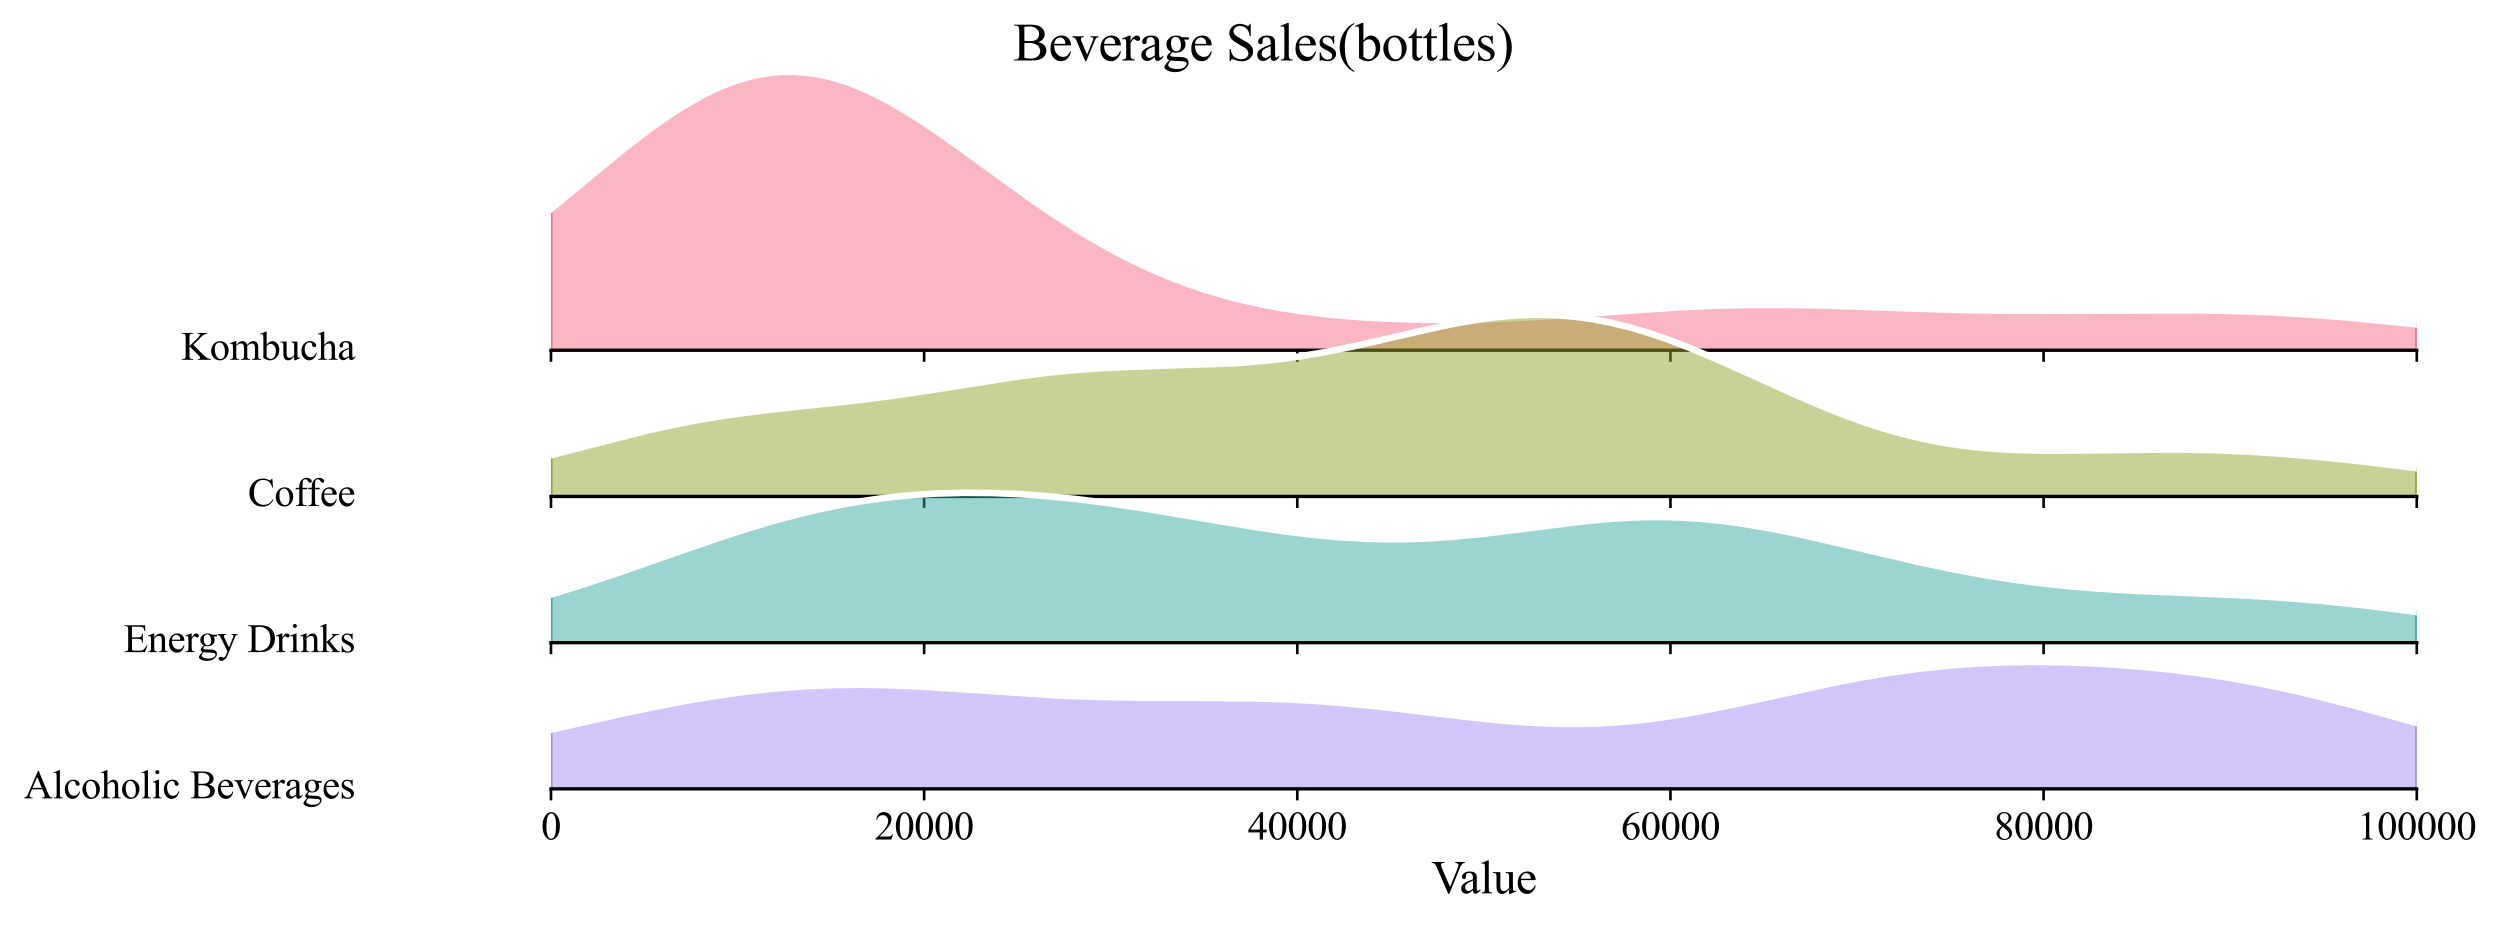 <?xml version="1.0" encoding="utf-8" standalone="no"?>
<!DOCTYPE svg PUBLIC "-//W3C//DTD SVG 1.1//EN"
  "http://www.w3.org/Graphics/SVG/1.1/DTD/svg11.dtd">
<svg xmlns:xlink="http://www.w3.org/1999/xlink" width="756.913pt" height="280.655pt" viewBox="0 0 756.913 280.655" xmlns="http://www.w3.org/2000/svg" version="1.1">
 <defs>
  <style type="text/css">*{stroke-linejoin: round; stroke-linecap: butt}</style>
 </defs>
 <g id="figure_1">
  <g id="patch_1">
   <path d="M 0 280.655 
L 756.913 280.655 
L 756.913 0 
L 0 0 
z
" style="fill: #ffffff"/>
  </g>
  <g id="axes_1">
   <g id="patch_2">
    <path d="M 166.814 106.048 
L 731.713 106.048 
L 731.713 17.52 
L 166.814 17.52 
L 166.814 106.048 
z
" style="fill: none; opacity: 0"/>
   </g>
   <g id="FillBetweenPolyCollection_1">
    <defs>
     <path id="md89f24dc19" d="M 166.814 -217.408 
L 166.814 -174.607 
L 169.653 -174.607 
L 172.491 -174.607 
L 175.33 -174.607 
L 178.169 -174.607 
L 181.007 -174.607 
L 183.846 -174.607 
L 186.685 -174.607 
L 189.523 -174.607 
L 192.362 -174.607 
L 195.201 -174.607 
L 198.039 -174.607 
L 200.878 -174.607 
L 203.717 -174.607 
L 206.555 -174.607 
L 209.394 -174.607 
L 212.233 -174.607 
L 215.072 -174.607 
L 217.91 -174.607 
L 220.749 -174.607 
L 223.588 -174.607 
L 226.426 -174.607 
L 229.265 -174.607 
L 232.104 -174.607 
L 234.942 -174.607 
L 237.781 -174.607 
L 240.62 -174.607 
L 243.458 -174.607 
L 246.297 -174.607 
L 249.136 -174.607 
L 251.975 -174.607 
L 254.813 -174.607 
L 257.652 -174.607 
L 260.491 -174.607 
L 263.329 -174.607 
L 266.168 -174.607 
L 269.007 -174.607 
L 271.845 -174.607 
L 274.684 -174.607 
L 277.523 -174.607 
L 280.361 -174.607 
L 283.2 -174.607 
L 286.039 -174.607 
L 288.878 -174.607 
L 291.716 -174.607 
L 294.555 -174.607 
L 297.394 -174.607 
L 300.232 -174.607 
L 303.071 -174.607 
L 305.91 -174.607 
L 308.748 -174.607 
L 311.587 -174.607 
L 314.426 -174.607 
L 317.264 -174.607 
L 320.103 -174.607 
L 322.942 -174.607 
L 325.781 -174.607 
L 328.619 -174.607 
L 331.458 -174.607 
L 334.297 -174.607 
L 337.135 -174.607 
L 339.974 -174.607 
L 342.813 -174.607 
L 345.651 -174.607 
L 348.49 -174.607 
L 351.329 -174.607 
L 354.167 -174.607 
L 357.006 -174.607 
L 359.845 -174.607 
L 362.683 -174.607 
L 365.522 -174.607 
L 368.361 -174.607 
L 371.2 -174.607 
L 374.038 -174.607 
L 376.877 -174.607 
L 379.716 -174.607 
L 382.554 -174.607 
L 385.393 -174.607 
L 388.232 -174.607 
L 391.07 -174.607 
L 393.909 -174.607 
L 396.748 -174.607 
L 399.586 -174.607 
L 402.425 -174.607 
L 405.264 -174.607 
L 408.103 -174.607 
L 410.941 -174.607 
L 413.78 -174.607 
L 416.619 -174.607 
L 419.457 -174.607 
L 422.296 -174.607 
L 425.135 -174.607 
L 427.973 -174.607 
L 430.812 -174.607 
L 433.651 -174.607 
L 436.489 -174.607 
L 439.328 -174.607 
L 442.167 -174.607 
L 445.006 -174.607 
L 447.844 -174.607 
L 450.683 -174.607 
L 453.522 -174.607 
L 456.36 -174.607 
L 459.199 -174.607 
L 462.038 -174.607 
L 464.876 -174.607 
L 467.715 -174.607 
L 470.554 -174.607 
L 473.392 -174.607 
L 476.231 -174.607 
L 479.07 -174.607 
L 481.909 -174.607 
L 484.747 -174.607 
L 487.586 -174.607 
L 490.425 -174.607 
L 493.263 -174.607 
L 496.102 -174.607 
L 498.941 -174.607 
L 501.779 -174.607 
L 504.618 -174.607 
L 507.457 -174.607 
L 510.295 -174.607 
L 513.134 -174.607 
L 515.973 -174.607 
L 518.812 -174.607 
L 521.65 -174.607 
L 524.489 -174.607 
L 527.328 -174.607 
L 530.166 -174.607 
L 533.005 -174.607 
L 535.844 -174.607 
L 538.682 -174.607 
L 541.521 -174.607 
L 544.36 -174.607 
L 547.198 -174.607 
L 550.037 -174.607 
L 552.876 -174.607 
L 555.714 -174.607 
L 558.553 -174.607 
L 561.392 -174.607 
L 564.231 -174.607 
L 567.069 -174.607 
L 569.908 -174.607 
L 572.747 -174.607 
L 575.585 -174.607 
L 578.424 -174.607 
L 581.263 -174.607 
L 584.101 -174.607 
L 586.94 -174.607 
L 589.779 -174.607 
L 592.617 -174.607 
L 595.456 -174.607 
L 598.295 -174.607 
L 601.134 -174.607 
L 603.972 -174.607 
L 606.811 -174.607 
L 609.65 -174.607 
L 612.488 -174.607 
L 615.327 -174.607 
L 618.166 -174.607 
L 621.004 -174.607 
L 623.843 -174.607 
L 626.682 -174.607 
L 629.52 -174.607 
L 632.359 -174.607 
L 635.198 -174.607 
L 638.037 -174.607 
L 640.875 -174.607 
L 643.714 -174.607 
L 646.553 -174.607 
L 649.391 -174.607 
L 652.23 -174.607 
L 655.069 -174.607 
L 657.907 -174.607 
L 660.746 -174.607 
L 663.585 -174.607 
L 666.423 -174.607 
L 669.262 -174.607 
L 672.101 -174.607 
L 674.94 -174.607 
L 677.778 -174.607 
L 680.617 -174.607 
L 683.456 -174.607 
L 686.294 -174.607 
L 689.133 -174.607 
L 691.972 -174.607 
L 694.81 -174.607 
L 697.649 -174.607 
L 700.488 -174.607 
L 703.326 -174.607 
L 706.165 -174.607 
L 709.004 -174.607 
L 711.842 -174.607 
L 714.681 -174.607 
L 717.52 -174.607 
L 720.359 -174.607 
L 723.197 -174.607 
L 726.036 -174.607 
L 728.875 -174.607 
L 731.713 -174.607 
L 731.713 -182.443 
L 731.713 -182.443 
L 728.875 -182.746 
L 726.036 -183.044 
L 723.197 -183.336 
L 720.359 -183.62 
L 717.52 -183.896 
L 714.681 -184.163 
L 711.842 -184.419 
L 709.004 -184.664 
L 706.165 -184.897 
L 703.326 -185.118 
L 700.488 -185.325 
L 697.649 -185.518 
L 694.81 -185.697 
L 691.972 -185.862 
L 689.133 -186.012 
L 686.294 -186.147 
L 683.456 -186.268 
L 680.617 -186.374 
L 677.778 -186.466 
L 674.94 -186.545 
L 672.101 -186.61 
L 669.262 -186.663 
L 666.423 -186.705 
L 663.585 -186.735 
L 660.746 -186.755 
L 657.907 -186.766 
L 655.069 -186.769 
L 652.23 -186.764 
L 649.391 -186.754 
L 646.553 -186.738 
L 643.714 -186.719 
L 640.875 -186.697 
L 638.037 -186.673 
L 635.198 -186.649 
L 632.359 -186.625 
L 629.52 -186.603 
L 626.682 -186.583 
L 623.843 -186.567 
L 621.004 -186.556 
L 618.166 -186.55 
L 615.327 -186.549 
L 612.488 -186.556 
L 609.65 -186.57 
L 606.811 -186.591 
L 603.972 -186.621 
L 601.134 -186.658 
L 598.295 -186.705 
L 595.456 -186.759 
L 592.617 -186.822 
L 589.779 -186.893 
L 586.94 -186.971 
L 584.101 -187.056 
L 581.263 -187.147 
L 578.424 -187.244 
L 575.585 -187.344 
L 572.747 -187.448 
L 569.908 -187.553 
L 567.069 -187.658 
L 564.231 -187.763 
L 561.392 -187.864 
L 558.553 -187.962 
L 555.714 -188.053 
L 552.876 -188.137 
L 550.037 -188.212 
L 547.198 -188.276 
L 544.36 -188.328 
L 541.521 -188.367 
L 538.682 -188.391 
L 535.844 -188.4 
L 533.005 -188.392 
L 530.166 -188.367 
L 527.328 -188.324 
L 524.489 -188.264 
L 521.65 -188.186 
L 518.812 -188.09 
L 515.973 -187.978 
L 513.134 -187.849 
L 510.295 -187.705 
L 507.457 -187.547 
L 504.618 -187.377 
L 501.779 -187.195 
L 498.941 -187.004 
L 496.102 -186.805 
L 493.263 -186.6 
L 490.425 -186.391 
L 487.586 -186.18 
L 484.747 -185.969 
L 481.909 -185.76 
L 479.07 -185.555 
L 476.231 -185.355 
L 473.392 -185.162 
L 470.554 -184.977 
L 467.715 -184.803 
L 464.876 -184.64 
L 462.038 -184.489 
L 459.199 -184.351 
L 456.36 -184.228 
L 453.522 -184.12 
L 450.683 -184.028 
L 447.844 -183.952 
L 445.006 -183.892 
L 442.167 -183.85 
L 439.328 -183.826 
L 436.489 -183.82 
L 433.651 -183.832 
L 430.812 -183.864 
L 427.973 -183.916 
L 425.135 -183.988 
L 422.296 -184.081 
L 419.457 -184.197 
L 416.619 -184.336 
L 413.78 -184.5 
L 410.941 -184.689 
L 408.103 -184.906 
L 405.264 -185.151 
L 402.425 -185.427 
L 399.586 -185.736 
L 396.748 -186.079 
L 393.909 -186.458 
L 391.07 -186.876 
L 388.232 -187.334 
L 385.393 -187.836 
L 382.554 -188.382 
L 379.716 -188.975 
L 376.877 -189.618 
L 374.038 -190.312 
L 371.2 -191.06 
L 368.361 -191.863 
L 365.522 -192.723 
L 362.683 -193.642 
L 359.845 -194.622 
L 357.006 -195.663 
L 354.167 -196.768 
L 351.329 -197.936 
L 348.49 -199.169 
L 345.651 -200.467 
L 342.813 -201.831 
L 339.974 -203.259 
L 337.135 -204.753 
L 334.297 -206.309 
L 331.458 -207.929 
L 328.619 -209.609 
L 325.781 -211.347 
L 322.942 -213.141 
L 320.103 -214.987 
L 317.264 -216.882 
L 314.426 -218.822 
L 311.587 -220.8 
L 308.748 -222.813 
L 305.91 -224.853 
L 303.071 -226.914 
L 300.232 -228.988 
L 297.394 -231.067 
L 294.555 -233.143 
L 291.716 -235.208 
L 288.878 -237.25 
L 286.039 -239.261 
L 283.2 -241.231 
L 280.361 -243.148 
L 277.523 -245.002 
L 274.684 -246.783 
L 271.845 -248.48 
L 269.007 -250.082 
L 266.168 -251.579 
L 263.329 -252.962 
L 260.491 -254.22 
L 257.652 -255.345 
L 254.813 -256.329 
L 251.975 -257.164 
L 249.136 -257.845 
L 246.297 -258.364 
L 243.458 -258.719 
L 240.62 -258.905 
L 237.781 -258.92 
L 234.942 -258.763 
L 232.104 -258.433 
L 229.265 -257.933 
L 226.426 -257.264 
L 223.588 -256.43 
L 220.749 -255.435 
L 217.91 -254.285 
L 215.072 -252.986 
L 212.233 -251.546 
L 209.394 -249.974 
L 206.555 -248.277 
L 203.717 -246.466 
L 200.878 -244.551 
L 198.039 -242.543 
L 195.201 -240.451 
L 192.362 -238.288 
L 189.523 -236.064 
L 186.685 -233.792 
L 183.846 -231.481 
L 181.007 -229.143 
L 178.169 -226.788 
L 175.33 -224.428 
L 172.491 -222.072 
L 169.653 -219.728 
L 166.814 -217.408 
z
" style="stroke: #f77189"/>
    </defs>
    <g clip-path="url(#p0db0f62fff)">
     <use xlink:href="#md89f24dc19" x="0" y="280.655" style="fill: #f77189; fill-opacity: 0.5; stroke: #f77189"/>
    </g>
   </g>
   <g id="matplotlib.axis_1">
    <g id="xtick_1">
     <g id="line2d_1">
      <defs>
       <path id="m465df8dc2e" d="M 0 0 
L 0 3.5 
" style="stroke: #000000; stroke-width: 0.8"/>
      </defs>
      <g>
       <use xlink:href="#m465df8dc2e" x="166.814" y="106.048" style="stroke: #000000; stroke-width: 0.8"/>
      </g>
     </g>
    </g>
    <g id="xtick_2">
     <g id="line2d_2">
      <g>
       <use xlink:href="#m465df8dc2e" x="279.794" y="106.048" style="stroke: #000000; stroke-width: 0.8"/>
      </g>
     </g>
    </g>
    <g id="xtick_3">
     <g id="line2d_3">
      <g>
       <use xlink:href="#m465df8dc2e" x="392.774" y="106.048" style="stroke: #000000; stroke-width: 0.8"/>
      </g>
     </g>
    </g>
    <g id="xtick_4">
     <g id="line2d_4">
      <g>
       <use xlink:href="#m465df8dc2e" x="505.754" y="106.048" style="stroke: #000000; stroke-width: 0.8"/>
      </g>
     </g>
    </g>
    <g id="xtick_5">
     <g id="line2d_5">
      <g>
       <use xlink:href="#m465df8dc2e" x="618.733" y="106.048" style="stroke: #000000; stroke-width: 0.8"/>
      </g>
     </g>
    </g>
    <g id="xtick_6">
     <g id="line2d_6">
      <g>
       <use xlink:href="#m465df8dc2e" x="731.713" y="106.048" style="stroke: #000000; stroke-width: 0.8"/>
      </g>
     </g>
    </g>
   </g>
   <g id="matplotlib.axis_2"/>
   <g id="line2d_7">
    <path d="M 166.814 63.248 
L 181.007 51.512 
L 189.523 44.591 
L 195.201 40.204 
L 200.878 36.104 
L 206.555 32.378 
L 212.233 29.109 
L 215.072 27.669 
L 217.91 26.37 
L 220.749 25.22 
L 223.588 24.226 
L 226.426 23.391 
L 229.265 22.722 
L 232.104 22.222 
L 234.942 21.893 
L 237.781 21.736 
L 240.62 21.751 
L 243.458 21.936 
L 246.297 22.291 
L 249.136 22.811 
L 251.975 23.491 
L 254.813 24.326 
L 257.652 25.31 
L 260.491 26.436 
L 263.329 27.694 
L 269.007 30.573 
L 274.684 33.872 
L 280.361 37.508 
L 286.039 41.394 
L 294.555 47.512 
L 311.587 59.855 
L 320.103 65.668 
L 325.781 69.308 
L 331.458 72.727 
L 337.135 75.903 
L 342.813 78.825 
L 348.49 81.486 
L 354.167 83.888 
L 359.845 86.034 
L 365.522 87.933 
L 371.2 89.596 
L 376.877 91.037 
L 382.554 92.274 
L 388.232 93.321 
L 393.909 94.197 
L 402.425 95.228 
L 410.941 95.966 
L 419.457 96.458 
L 427.973 96.74 
L 436.489 96.836 
L 447.844 96.704 
L 459.199 96.304 
L 470.554 95.678 
L 487.586 94.475 
L 507.457 93.108 
L 518.812 92.565 
L 530.166 92.288 
L 541.521 92.288 
L 552.876 92.518 
L 572.747 93.208 
L 592.617 93.833 
L 606.811 94.064 
L 623.843 94.088 
L 666.423 93.951 
L 677.778 94.189 
L 689.133 94.644 
L 700.488 95.33 
L 711.842 96.236 
L 726.036 97.611 
L 731.713 98.213 
L 731.713 98.213 
" clip-path="url(#p0db0f62fff)" style="fill: none; stroke: #ffffff; stroke-width: 2; stroke-linecap: square"/>
   </g>
   <g id="line2d_8">
    <path d="M 166.814 106.048 
L 731.713 106.048 
" style="fill: none; stroke: #000000; stroke-linecap: square"/>
   </g>
   <g id="text_1">
    <g id="patch_3">
     <path d="M 50.886 115.458 
L 111.459 115.458 
L 111.459 96.638 
L 50.886 96.638 
z
" style="fill: #ffffff; opacity: 0.5"/>
    </g>
    <!-- Kombucha -->
    <g transform="translate(54.846 108.931) scale(0.12 -0.12)">
     <defs>
      <path id="TimesNewRomanPSMT-4b" d="M 1913 2350 
L 3475 797 
Q 3859 413 4131 273 
Q 4403 134 4675 116 
L 4675 0 
L 2659 0 
L 2659 116 
Q 2841 116 2920 177 
Q 3000 238 3000 313 
Q 3000 388 2970 447 
Q 2941 506 2775 669 
L 1313 2116 
L 1313 750 
Q 1313 428 1353 325 
Q 1384 247 1484 191 
Q 1619 116 1769 116 
L 1913 116 
L 1913 0 
L 106 0 
L 106 116 
L 256 116 
Q 519 116 638 269 
Q 713 369 713 750 
L 713 3488 
Q 713 3809 672 3916 
Q 641 3991 544 4047 
Q 406 4122 256 4122 
L 106 4122 
L 106 4238 
L 1913 4238 
L 1913 4122 
L 1769 4122 
Q 1622 4122 1484 4050 
Q 1388 4000 1350 3900 
Q 1313 3800 1313 3488 
L 1313 2191 
Q 1375 2250 1741 2588 
Q 2669 3438 2863 3722 
Q 2947 3847 2947 3941 
Q 2947 4013 2881 4067 
Q 2816 4122 2659 4122 
L 2563 4122 
L 2563 4238 
L 4119 4238 
L 4119 4122 
Q 3981 4119 3868 4084 
Q 3756 4050 3593 3951 
Q 3431 3853 3194 3634 
Q 3125 3572 2559 2994 
L 1913 2350 
z
" transform="scale(0.016)"/>
      <path id="TimesNewRomanPSMT-6f" d="M 1600 2947 
Q 2250 2947 2644 2453 
Q 2978 2031 2978 1484 
Q 2978 1100 2793 706 
Q 2609 313 2286 112 
Q 1963 -88 1566 -88 
Q 919 -88 538 428 
Q 216 863 216 1403 
Q 216 1797 411 2186 
Q 606 2575 925 2761 
Q 1244 2947 1600 2947 
z
M 1503 2744 
Q 1338 2744 1170 2645 
Q 1003 2547 900 2300 
Q 797 2053 797 1666 
Q 797 1041 1045 587 
Q 1294 134 1700 134 
Q 2003 134 2200 384 
Q 2397 634 2397 1244 
Q 2397 2006 2069 2444 
Q 1847 2744 1503 2744 
z
" transform="scale(0.016)"/>
      <path id="TimesNewRomanPSMT-6d" d="M 1050 2338 
Q 1363 2650 1419 2697 
Q 1559 2816 1721 2881 
Q 1884 2947 2044 2947 
Q 2313 2947 2506 2790 
Q 2700 2634 2766 2338 
Q 3088 2713 3309 2830 
Q 3531 2947 3766 2947 
Q 3994 2947 4170 2830 
Q 4347 2713 4450 2447 
Q 4519 2266 4519 1878 
L 4519 647 
Q 4519 378 4559 278 
Q 4591 209 4675 161 
Q 4759 113 4950 113 
L 4950 0 
L 3538 0 
L 3538 113 
L 3597 113 
Q 3781 113 3884 184 
Q 3956 234 3988 344 
Q 4000 397 4000 647 
L 4000 1878 
Q 4000 2228 3916 2372 
Q 3794 2572 3525 2572 
Q 3359 2572 3192 2489 
Q 3025 2406 2788 2181 
L 2781 2147 
L 2788 2013 
L 2788 647 
Q 2788 353 2820 281 
Q 2853 209 2943 161 
Q 3034 113 3253 113 
L 3253 0 
L 1806 0 
L 1806 113 
Q 2044 113 2133 169 
Q 2222 225 2256 338 
Q 2272 391 2272 647 
L 2272 1878 
Q 2272 2228 2169 2381 
Q 2031 2581 1784 2581 
Q 1616 2581 1450 2491 
Q 1191 2353 1050 2181 
L 1050 647 
Q 1050 366 1089 281 
Q 1128 197 1204 155 
Q 1281 113 1516 113 
L 1516 0 
L 100 0 
L 100 113 
Q 297 113 375 155 
Q 453 197 493 289 
Q 534 381 534 647 
L 534 1741 
Q 534 2213 506 2350 
Q 484 2453 437 2492 
Q 391 2531 309 2531 
Q 222 2531 100 2484 
L 53 2597 
L 916 2947 
L 1050 2947 
L 1050 2338 
z
" transform="scale(0.016)"/>
      <path id="TimesNewRomanPSMT-62" d="M 984 2369 
Q 1400 2947 1881 2947 
Q 2322 2947 2650 2570 
Q 2978 2194 2978 1541 
Q 2978 778 2472 313 
Q 2038 -88 1503 -88 
Q 1253 -88 995 3 
Q 738 94 469 275 
L 469 3241 
Q 469 3728 445 3840 
Q 422 3953 372 3993 
Q 322 4034 247 4034 
Q 159 4034 28 3984 
L -16 4094 
L 844 4444 
L 984 4444 
L 984 2369 
z
M 984 2169 
L 984 456 
Q 1144 300 1314 220 
Q 1484 141 1663 141 
Q 1947 141 2192 453 
Q 2438 766 2438 1363 
Q 2438 1913 2192 2208 
Q 1947 2503 1634 2503 
Q 1469 2503 1303 2419 
Q 1178 2356 984 2169 
z
" transform="scale(0.016)"/>
      <path id="TimesNewRomanPSMT-75" d="M 2709 2863 
L 2709 1128 
Q 2709 631 2732 520 
Q 2756 409 2807 365 
Q 2859 322 2928 322 
Q 3025 322 3147 375 
L 3191 266 
L 2334 -88 
L 2194 -88 
L 2194 519 
Q 1825 119 1631 15 
Q 1438 -88 1222 -88 
Q 981 -88 804 51 
Q 628 191 559 409 
Q 491 628 491 1028 
L 491 2306 
Q 491 2509 447 2587 
Q 403 2666 317 2708 
Q 231 2750 6 2747 
L 6 2863 
L 1009 2863 
L 1009 947 
Q 1009 547 1148 422 
Q 1288 297 1484 297 
Q 1619 297 1789 381 
Q 1959 466 2194 703 
L 2194 2325 
Q 2194 2569 2105 2655 
Q 2016 2741 1734 2747 
L 1734 2863 
L 2709 2863 
z
" transform="scale(0.016)"/>
      <path id="TimesNewRomanPSMT-63" d="M 2631 1088 
Q 2516 522 2178 217 
Q 1841 -88 1431 -88 
Q 944 -88 581 321 
Q 219 731 219 1428 
Q 219 2103 620 2525 
Q 1022 2947 1584 2947 
Q 2006 2947 2278 2723 
Q 2550 2500 2550 2259 
Q 2550 2141 2473 2067 
Q 2397 1994 2259 1994 
Q 2075 1994 1981 2113 
Q 1928 2178 1911 2362 
Q 1894 2547 1784 2644 
Q 1675 2738 1481 2738 
Q 1169 2738 978 2506 
Q 725 2200 725 1697 
Q 725 1184 976 792 
Q 1228 400 1656 400 
Q 1963 400 2206 609 
Q 2378 753 2541 1131 
L 2631 1088 
z
" transform="scale(0.016)"/>
      <path id="TimesNewRomanPSMT-68" d="M 1041 4444 
L 1041 2350 
Q 1388 2731 1591 2839 
Q 1794 2947 1997 2947 
Q 2241 2947 2416 2812 
Q 2591 2678 2675 2391 
Q 2734 2191 2734 1659 
L 2734 647 
Q 2734 375 2778 275 
Q 2809 200 2884 156 
Q 2959 113 3159 113 
L 3159 0 
L 1753 0 
L 1753 113 
L 1819 113 
Q 2019 113 2097 173 
Q 2175 234 2206 353 
Q 2216 403 2216 647 
L 2216 1659 
Q 2216 2128 2167 2275 
Q 2119 2422 2012 2495 
Q 1906 2569 1756 2569 
Q 1603 2569 1437 2487 
Q 1272 2406 1041 2159 
L 1041 647 
Q 1041 353 1073 281 
Q 1106 209 1195 161 
Q 1284 113 1503 113 
L 1503 0 
L 84 0 
L 84 113 
Q 275 113 384 172 
Q 447 203 484 290 
Q 522 378 522 647 
L 522 3238 
Q 522 3728 498 3840 
Q 475 3953 426 3993 
Q 378 4034 297 4034 
Q 231 4034 84 3984 
L 41 4094 
L 897 4444 
L 1041 4444 
z
" transform="scale(0.016)"/>
      <path id="TimesNewRomanPSMT-61" d="M 1822 413 
Q 1381 72 1269 19 
Q 1100 -59 909 -59 
Q 613 -59 420 144 
Q 228 347 228 678 
Q 228 888 322 1041 
Q 450 1253 767 1440 
Q 1084 1628 1822 1897 
L 1822 2009 
Q 1822 2438 1686 2597 
Q 1550 2756 1291 2756 
Q 1094 2756 978 2650 
Q 859 2544 859 2406 
L 866 2225 
Q 866 2081 792 2003 
Q 719 1925 600 1925 
Q 484 1925 411 2006 
Q 338 2088 338 2228 
Q 338 2497 613 2722 
Q 888 2947 1384 2947 
Q 1766 2947 2009 2819 
Q 2194 2722 2281 2516 
Q 2338 2381 2338 1966 
L 2338 994 
Q 2338 584 2353 492 
Q 2369 400 2405 369 
Q 2441 338 2488 338 
Q 2538 338 2575 359 
Q 2641 400 2828 588 
L 2828 413 
Q 2478 -56 2159 -56 
Q 2006 -56 1915 50 
Q 1825 156 1822 413 
z
M 1822 616 
L 1822 1706 
Q 1350 1519 1213 1441 
Q 966 1303 859 1153 
Q 753 1003 753 825 
Q 753 600 887 451 
Q 1022 303 1197 303 
Q 1434 303 1822 616 
z
" transform="scale(0.016)"/>
     </defs>
     <use xlink:href="#TimesNewRomanPSMT-4b"/>
     <use xlink:href="#TimesNewRomanPSMT-6f" transform="translate(72.217 0)"/>
     <use xlink:href="#TimesNewRomanPSMT-6d" transform="translate(122.217 0)"/>
     <use xlink:href="#TimesNewRomanPSMT-62" transform="translate(200 0)"/>
     <use xlink:href="#TimesNewRomanPSMT-75" transform="translate(250 0)"/>
     <use xlink:href="#TimesNewRomanPSMT-63" transform="translate(300 0)"/>
     <use xlink:href="#TimesNewRomanPSMT-68" transform="translate(344.385 0)"/>
     <use xlink:href="#TimesNewRomanPSMT-61" transform="translate(394.385 0)"/>
    </g>
   </g>
  </g>
  <g id="axes_2">
   <g id="patch_4">
    <path d="M 166.814 150.312 
L 731.713 150.312 
L 731.713 61.784 
L 166.814 61.784 
L 166.814 150.312 
z
" style="fill: none; opacity: 0"/>
   </g>
   <g id="FillBetweenPolyCollection_2">
    <defs>
     <path id="md0110c0de3" d="M 166.814 -142.847 
L 166.814 -130.343 
L 169.653 -130.343 
L 172.491 -130.343 
L 175.33 -130.343 
L 178.169 -130.343 
L 181.007 -130.343 
L 183.846 -130.343 
L 186.685 -130.343 
L 189.523 -130.343 
L 192.362 -130.343 
L 195.201 -130.343 
L 198.039 -130.343 
L 200.878 -130.343 
L 203.717 -130.343 
L 206.555 -130.343 
L 209.394 -130.343 
L 212.233 -130.343 
L 215.072 -130.343 
L 217.91 -130.343 
L 220.749 -130.343 
L 223.588 -130.343 
L 226.426 -130.343 
L 229.265 -130.343 
L 232.104 -130.343 
L 234.942 -130.343 
L 237.781 -130.343 
L 240.62 -130.343 
L 243.458 -130.343 
L 246.297 -130.343 
L 249.136 -130.343 
L 251.975 -130.343 
L 254.813 -130.343 
L 257.652 -130.343 
L 260.491 -130.343 
L 263.329 -130.343 
L 266.168 -130.343 
L 269.007 -130.343 
L 271.845 -130.343 
L 274.684 -130.343 
L 277.523 -130.343 
L 280.361 -130.343 
L 283.2 -130.343 
L 286.039 -130.343 
L 288.878 -130.343 
L 291.716 -130.343 
L 294.555 -130.343 
L 297.394 -130.343 
L 300.232 -130.343 
L 303.071 -130.343 
L 305.91 -130.343 
L 308.748 -130.343 
L 311.587 -130.343 
L 314.426 -130.343 
L 317.264 -130.343 
L 320.103 -130.343 
L 322.942 -130.343 
L 325.781 -130.343 
L 328.619 -130.343 
L 331.458 -130.343 
L 334.297 -130.343 
L 337.135 -130.343 
L 339.974 -130.343 
L 342.813 -130.343 
L 345.651 -130.343 
L 348.49 -130.343 
L 351.329 -130.343 
L 354.167 -130.343 
L 357.006 -130.343 
L 359.845 -130.343 
L 362.683 -130.343 
L 365.522 -130.343 
L 368.361 -130.343 
L 371.2 -130.343 
L 374.038 -130.343 
L 376.877 -130.343 
L 379.716 -130.343 
L 382.554 -130.343 
L 385.393 -130.343 
L 388.232 -130.343 
L 391.07 -130.343 
L 393.909 -130.343 
L 396.748 -130.343 
L 399.586 -130.343 
L 402.425 -130.343 
L 405.264 -130.343 
L 408.103 -130.343 
L 410.941 -130.343 
L 413.78 -130.343 
L 416.619 -130.343 
L 419.457 -130.343 
L 422.296 -130.343 
L 425.135 -130.343 
L 427.973 -130.343 
L 430.812 -130.343 
L 433.651 -130.343 
L 436.489 -130.343 
L 439.328 -130.343 
L 442.167 -130.343 
L 445.006 -130.343 
L 447.844 -130.343 
L 450.683 -130.343 
L 453.522 -130.343 
L 456.36 -130.343 
L 459.199 -130.343 
L 462.038 -130.343 
L 464.876 -130.343 
L 467.715 -130.343 
L 470.554 -130.343 
L 473.392 -130.343 
L 476.231 -130.343 
L 479.07 -130.343 
L 481.909 -130.343 
L 484.747 -130.343 
L 487.586 -130.343 
L 490.425 -130.343 
L 493.263 -130.343 
L 496.102 -130.343 
L 498.941 -130.343 
L 501.779 -130.343 
L 504.618 -130.343 
L 507.457 -130.343 
L 510.295 -130.343 
L 513.134 -130.343 
L 515.973 -130.343 
L 518.812 -130.343 
L 521.65 -130.343 
L 524.489 -130.343 
L 527.328 -130.343 
L 530.166 -130.343 
L 533.005 -130.343 
L 535.844 -130.343 
L 538.682 -130.343 
L 541.521 -130.343 
L 544.36 -130.343 
L 547.198 -130.343 
L 550.037 -130.343 
L 552.876 -130.343 
L 555.714 -130.343 
L 558.553 -130.343 
L 561.392 -130.343 
L 564.231 -130.343 
L 567.069 -130.343 
L 569.908 -130.343 
L 572.747 -130.343 
L 575.585 -130.343 
L 578.424 -130.343 
L 581.263 -130.343 
L 584.101 -130.343 
L 586.94 -130.343 
L 589.779 -130.343 
L 592.617 -130.343 
L 595.456 -130.343 
L 598.295 -130.343 
L 601.134 -130.343 
L 603.972 -130.343 
L 606.811 -130.343 
L 609.65 -130.343 
L 612.488 -130.343 
L 615.327 -130.343 
L 618.166 -130.343 
L 621.004 -130.343 
L 623.843 -130.343 
L 626.682 -130.343 
L 629.52 -130.343 
L 632.359 -130.343 
L 635.198 -130.343 
L 638.037 -130.343 
L 640.875 -130.343 
L 643.714 -130.343 
L 646.553 -130.343 
L 649.391 -130.343 
L 652.23 -130.343 
L 655.069 -130.343 
L 657.907 -130.343 
L 660.746 -130.343 
L 663.585 -130.343 
L 666.423 -130.343 
L 669.262 -130.343 
L 672.101 -130.343 
L 674.94 -130.343 
L 677.778 -130.343 
L 680.617 -130.343 
L 683.456 -130.343 
L 686.294 -130.343 
L 689.133 -130.343 
L 691.972 -130.343 
L 694.81 -130.343 
L 697.649 -130.343 
L 700.488 -130.343 
L 703.326 -130.343 
L 706.165 -130.343 
L 709.004 -130.343 
L 711.842 -130.343 
L 714.681 -130.343 
L 717.52 -130.343 
L 720.359 -130.343 
L 723.197 -130.343 
L 726.036 -130.343 
L 728.875 -130.343 
L 731.713 -130.343 
L 731.713 -138.912 
L 731.713 -138.912 
L 728.875 -139.273 
L 726.036 -139.629 
L 723.197 -139.98 
L 720.359 -140.323 
L 717.52 -140.658 
L 714.681 -140.985 
L 711.842 -141.301 
L 709.004 -141.607 
L 706.165 -141.902 
L 703.326 -142.184 
L 700.488 -142.453 
L 697.649 -142.709 
L 694.81 -142.95 
L 691.972 -143.176 
L 689.133 -143.387 
L 686.294 -143.582 
L 683.456 -143.76 
L 680.617 -143.921 
L 677.778 -144.064 
L 674.94 -144.191 
L 672.101 -144.299 
L 669.262 -144.389 
L 666.423 -144.462 
L 663.585 -144.518 
L 660.746 -144.556 
L 657.907 -144.579 
L 655.069 -144.586 
L 652.23 -144.579 
L 649.391 -144.56 
L 646.553 -144.529 
L 643.714 -144.49 
L 640.875 -144.445 
L 638.037 -144.396 
L 635.198 -144.346 
L 632.359 -144.298 
L 629.52 -144.255 
L 626.682 -144.222 
L 623.843 -144.201 
L 621.004 -144.198 
L 618.166 -144.214 
L 615.327 -144.256 
L 612.488 -144.327 
L 609.65 -144.43 
L 606.811 -144.57 
L 603.972 -144.751 
L 601.134 -144.976 
L 598.295 -145.248 
L 595.456 -145.57 
L 592.617 -145.945 
L 589.779 -146.376 
L 586.94 -146.863 
L 584.101 -147.409 
L 581.263 -148.014 
L 578.424 -148.679 
L 575.585 -149.404 
L 572.747 -150.187 
L 569.908 -151.029 
L 567.069 -151.926 
L 564.231 -152.879 
L 561.392 -153.882 
L 558.553 -154.935 
L 555.714 -156.032 
L 552.876 -157.171 
L 550.037 -158.348 
L 547.198 -159.557 
L 544.36 -160.794 
L 541.521 -162.054 
L 538.682 -163.332 
L 535.844 -164.622 
L 533.005 -165.919 
L 530.166 -167.217 
L 527.328 -168.51 
L 524.489 -169.792 
L 521.65 -171.058 
L 518.812 -172.301 
L 515.973 -173.516 
L 513.134 -174.698 
L 510.295 -175.84 
L 507.457 -176.938 
L 504.618 -177.985 
L 501.779 -178.979 
L 498.941 -179.913 
L 496.102 -180.783 
L 493.263 -181.586 
L 490.425 -182.318 
L 487.586 -182.975 
L 484.747 -183.556 
L 481.909 -184.059 
L 479.07 -184.48 
L 476.231 -184.821 
L 473.392 -185.079 
L 470.554 -185.256 
L 467.715 -185.352 
L 464.876 -185.368 
L 462.038 -185.307 
L 459.199 -185.171 
L 456.36 -184.963 
L 453.522 -184.687 
L 450.683 -184.347 
L 447.844 -183.948 
L 445.006 -183.496 
L 442.167 -182.994 
L 439.328 -182.45 
L 436.489 -181.87 
L 433.651 -181.259 
L 430.812 -180.624 
L 427.973 -179.971 
L 425.135 -179.308 
L 422.296 -178.639 
L 419.457 -177.971 
L 416.619 -177.309 
L 413.78 -176.66 
L 410.941 -176.028 
L 408.103 -175.417 
L 405.264 -174.832 
L 402.425 -174.277 
L 399.586 -173.754 
L 396.748 -173.266 
L 393.909 -172.814 
L 391.07 -172.4 
L 388.232 -172.024 
L 385.393 -171.687 
L 382.554 -171.387 
L 379.716 -171.123 
L 376.877 -170.893 
L 374.038 -170.695 
L 371.2 -170.527 
L 368.361 -170.384 
L 365.522 -170.264 
L 362.683 -170.163 
L 359.845 -170.075 
L 357.006 -169.998 
L 354.167 -169.927 
L 351.329 -169.856 
L 348.49 -169.783 
L 345.651 -169.703 
L 342.813 -169.611 
L 339.974 -169.505 
L 337.135 -169.38 
L 334.297 -169.234 
L 331.458 -169.065 
L 328.619 -168.87 
L 325.781 -168.648 
L 322.942 -168.398 
L 320.103 -168.121 
L 317.264 -167.815 
L 314.426 -167.483 
L 311.587 -167.125 
L 308.748 -166.744 
L 305.91 -166.341 
L 303.071 -165.921 
L 300.232 -165.485 
L 297.394 -165.037 
L 294.555 -164.581 
L 291.716 -164.12 
L 288.878 -163.658 
L 286.039 -163.198 
L 283.2 -162.743 
L 280.361 -162.297 
L 277.523 -161.861 
L 274.684 -161.439 
L 271.845 -161.031 
L 269.007 -160.639 
L 266.168 -160.263 
L 263.329 -159.903 
L 260.491 -159.559 
L 257.652 -159.229 
L 254.813 -158.912 
L 251.975 -158.605 
L 249.136 -158.306 
L 246.297 -158.012 
L 243.458 -157.72 
L 240.62 -157.425 
L 237.781 -157.125 
L 234.942 -156.816 
L 232.104 -156.494 
L 229.265 -156.155 
L 226.426 -155.798 
L 223.588 -155.418 
L 220.749 -155.014 
L 217.91 -154.583 
L 215.072 -154.124 
L 212.233 -153.636 
L 209.394 -153.118 
L 206.555 -152.571 
L 203.717 -151.994 
L 200.878 -151.39 
L 198.039 -150.759 
L 195.201 -150.103 
L 192.362 -149.426 
L 189.523 -148.729 
L 186.685 -148.016 
L 183.846 -147.289 
L 181.007 -146.553 
L 178.169 -145.811 
L 175.33 -145.065 
L 172.491 -144.321 
L 169.653 -143.58 
L 166.814 -142.847 
z
" style="stroke: #97a431"/>
    </defs>
    <g clip-path="url(#pbfa6511680)">
     <use xlink:href="#md0110c0de3" x="0" y="280.655" style="fill: #97a431; fill-opacity: 0.5; stroke: #97a431"/>
    </g>
   </g>
   <g id="matplotlib.axis_3">
    <g id="xtick_7">
     <g id="line2d_9">
      <g>
       <use xlink:href="#m465df8dc2e" x="166.814" y="150.312" style="stroke: #000000; stroke-width: 0.8"/>
      </g>
     </g>
    </g>
    <g id="xtick_8">
     <g id="line2d_10">
      <g>
       <use xlink:href="#m465df8dc2e" x="279.794" y="150.312" style="stroke: #000000; stroke-width: 0.8"/>
      </g>
     </g>
    </g>
    <g id="xtick_9">
     <g id="line2d_11">
      <g>
       <use xlink:href="#m465df8dc2e" x="392.774" y="150.312" style="stroke: #000000; stroke-width: 0.8"/>
      </g>
     </g>
    </g>
    <g id="xtick_10">
     <g id="line2d_12">
      <g>
       <use xlink:href="#m465df8dc2e" x="505.754" y="150.312" style="stroke: #000000; stroke-width: 0.8"/>
      </g>
     </g>
    </g>
    <g id="xtick_11">
     <g id="line2d_13">
      <g>
       <use xlink:href="#m465df8dc2e" x="618.733" y="150.312" style="stroke: #000000; stroke-width: 0.8"/>
      </g>
     </g>
    </g>
    <g id="xtick_12">
     <g id="line2d_14">
      <g>
       <use xlink:href="#m465df8dc2e" x="731.713" y="150.312" style="stroke: #000000; stroke-width: 0.8"/>
      </g>
     </g>
    </g>
   </g>
   <g id="matplotlib.axis_4"/>
   <g id="line2d_15">
    <path d="M 166.814 137.808 
L 195.201 130.552 
L 203.717 128.661 
L 212.233 127.019 
L 220.749 125.641 
L 229.265 124.5 
L 240.62 123.23 
L 260.491 121.097 
L 271.845 119.625 
L 283.2 117.912 
L 308.748 113.912 
L 317.264 112.84 
L 325.781 112.007 
L 334.297 111.421 
L 342.813 111.044 
L 374.038 109.96 
L 382.554 109.269 
L 388.232 108.631 
L 393.909 107.841 
L 402.425 106.378 
L 410.941 104.628 
L 422.296 102.017 
L 436.489 98.786 
L 442.167 97.661 
L 447.844 96.707 
L 453.522 95.968 
L 459.199 95.484 
L 464.876 95.287 
L 470.554 95.399 
L 476.231 95.835 
L 481.909 96.597 
L 487.586 97.68 
L 493.263 99.069 
L 498.941 100.743 
L 504.618 102.67 
L 510.295 104.815 
L 518.812 108.354 
L 530.166 113.438 
L 544.36 119.861 
L 552.876 123.484 
L 558.553 125.721 
L 564.231 127.777 
L 569.908 129.627 
L 575.585 131.252 
L 581.263 132.641 
L 586.94 133.792 
L 592.617 134.71 
L 598.295 135.408 
L 603.972 135.904 
L 609.65 136.225 
L 618.166 136.441 
L 629.52 136.4 
L 657.907 136.077 
L 669.262 136.266 
L 680.617 136.735 
L 691.972 137.479 
L 703.326 138.472 
L 714.681 139.671 
L 728.875 141.382 
L 731.713 141.744 
L 731.713 141.744 
" clip-path="url(#pbfa6511680)" style="fill: none; stroke: #ffffff; stroke-width: 2; stroke-linecap: square"/>
   </g>
   <g id="line2d_16">
    <path d="M 166.814 150.312 
L 731.713 150.312 
" style="fill: none; stroke: #000000; stroke-linecap: square"/>
   </g>
   <g id="text_2">
    <g id="patch_5">
     <path d="M 71.1 159.722 
L 111.459 159.722 
L 111.459 140.902 
L 71.1 140.902 
z
" style="fill: #ffffff; opacity: 0.5"/>
    </g>
    <!-- Coffee -->
    <g transform="translate(75.06 153.195) scale(0.12 -0.12)">
     <defs>
      <path id="TimesNewRomanPSMT-43" d="M 3853 4334 
L 3950 2894 
L 3853 2894 
Q 3659 3541 3300 3825 
Q 2941 4109 2438 4109 
Q 2016 4109 1675 3895 
Q 1334 3681 1139 3212 
Q 944 2744 944 2047 
Q 944 1472 1128 1050 
Q 1313 628 1683 403 
Q 2053 178 2528 178 
Q 2941 178 3256 354 
Q 3572 531 3950 1056 
L 4047 994 
Q 3728 428 3303 165 
Q 2878 -97 2294 -97 
Q 1241 -97 663 684 
Q 231 1266 231 2053 
Q 231 2688 515 3219 
Q 800 3750 1298 4042 
Q 1797 4334 2388 4334 
Q 2847 4334 3294 4109 
Q 3425 4041 3481 4041 
Q 3566 4041 3628 4100 
Q 3709 4184 3744 4334 
L 3853 4334 
z
" transform="scale(0.016)"/>
      <path id="TimesNewRomanPSMT-66" d="M 1319 2638 
L 1319 756 
Q 1319 356 1406 250 
Q 1522 113 1716 113 
L 1975 113 
L 1975 0 
L 266 0 
L 266 113 
L 394 113 
Q 519 113 622 175 
Q 725 238 764 344 
Q 803 450 803 756 
L 803 2638 
L 247 2638 
L 247 2863 
L 803 2863 
L 803 3050 
Q 803 3478 940 3775 
Q 1078 4072 1361 4255 
Q 1644 4438 1997 4438 
Q 2325 4438 2600 4225 
Q 2781 4084 2781 3909 
Q 2781 3816 2700 3733 
Q 2619 3650 2525 3650 
Q 2453 3650 2373 3701 
Q 2294 3753 2178 3923 
Q 2063 4094 1966 4153 
Q 1869 4213 1750 4213 
Q 1606 4213 1506 4136 
Q 1406 4059 1362 3898 
Q 1319 3738 1319 3069 
L 1319 2863 
L 2056 2863 
L 2056 2638 
L 1319 2638 
z
" transform="scale(0.016)"/>
      <path id="TimesNewRomanPSMT-65" d="M 681 1784 
Q 678 1147 991 784 
Q 1303 422 1725 422 
Q 2006 422 2214 576 
Q 2422 731 2563 1106 
L 2659 1044 
Q 2594 616 2278 264 
Q 1963 -88 1488 -88 
Q 972 -88 605 314 
Q 238 716 238 1394 
Q 238 2128 614 2539 
Q 991 2950 1559 2950 
Q 2041 2950 2350 2633 
Q 2659 2316 2659 1784 
L 681 1784 
z
M 681 1966 
L 2006 1966 
Q 1991 2241 1941 2353 
Q 1863 2528 1708 2628 
Q 1553 2728 1384 2728 
Q 1125 2728 920 2526 
Q 716 2325 681 1966 
z
" transform="scale(0.016)"/>
     </defs>
     <use xlink:href="#TimesNewRomanPSMT-43"/>
     <use xlink:href="#TimesNewRomanPSMT-6f" transform="translate(66.699 0)"/>
     <use xlink:href="#TimesNewRomanPSMT-66" transform="translate(116.699 0)"/>
     <use xlink:href="#TimesNewRomanPSMT-66" transform="translate(148.25 0)"/>
     <use xlink:href="#TimesNewRomanPSMT-65" transform="translate(181.551 0)"/>
     <use xlink:href="#TimesNewRomanPSMT-65" transform="translate(225.936 0)"/>
    </g>
   </g>
  </g>
  <g id="axes_3">
   <g id="patch_6">
    <path d="M 166.814 194.576 
L 731.713 194.576 
L 731.713 106.048 
L 166.814 106.048 
L 166.814 194.576 
z
" style="fill: none; opacity: 0"/>
   </g>
   <g id="FillBetweenPolyCollection_3">
    <defs>
     <path id="m93e6b46d4f" d="M 166.814 -100.67 
L 166.814 -86.079 
L 169.653 -86.079 
L 172.491 -86.079 
L 175.33 -86.079 
L 178.169 -86.079 
L 181.007 -86.079 
L 183.846 -86.079 
L 186.685 -86.079 
L 189.523 -86.079 
L 192.362 -86.079 
L 195.201 -86.079 
L 198.039 -86.079 
L 200.878 -86.079 
L 203.717 -86.079 
L 206.555 -86.079 
L 209.394 -86.079 
L 212.233 -86.079 
L 215.072 -86.079 
L 217.91 -86.079 
L 220.749 -86.079 
L 223.588 -86.079 
L 226.426 -86.079 
L 229.265 -86.079 
L 232.104 -86.079 
L 234.942 -86.079 
L 237.781 -86.079 
L 240.62 -86.079 
L 243.458 -86.079 
L 246.297 -86.079 
L 249.136 -86.079 
L 251.975 -86.079 
L 254.813 -86.079 
L 257.652 -86.079 
L 260.491 -86.079 
L 263.329 -86.079 
L 266.168 -86.079 
L 269.007 -86.079 
L 271.845 -86.079 
L 274.684 -86.079 
L 277.523 -86.079 
L 280.361 -86.079 
L 283.2 -86.079 
L 286.039 -86.079 
L 288.878 -86.079 
L 291.716 -86.079 
L 294.555 -86.079 
L 297.394 -86.079 
L 300.232 -86.079 
L 303.071 -86.079 
L 305.91 -86.079 
L 308.748 -86.079 
L 311.587 -86.079 
L 314.426 -86.079 
L 317.264 -86.079 
L 320.103 -86.079 
L 322.942 -86.079 
L 325.781 -86.079 
L 328.619 -86.079 
L 331.458 -86.079 
L 334.297 -86.079 
L 337.135 -86.079 
L 339.974 -86.079 
L 342.813 -86.079 
L 345.651 -86.079 
L 348.49 -86.079 
L 351.329 -86.079 
L 354.167 -86.079 
L 357.006 -86.079 
L 359.845 -86.079 
L 362.683 -86.079 
L 365.522 -86.079 
L 368.361 -86.079 
L 371.2 -86.079 
L 374.038 -86.079 
L 376.877 -86.079 
L 379.716 -86.079 
L 382.554 -86.079 
L 385.393 -86.079 
L 388.232 -86.079 
L 391.07 -86.079 
L 393.909 -86.079 
L 396.748 -86.079 
L 399.586 -86.079 
L 402.425 -86.079 
L 405.264 -86.079 
L 408.103 -86.079 
L 410.941 -86.079 
L 413.78 -86.079 
L 416.619 -86.079 
L 419.457 -86.079 
L 422.296 -86.079 
L 425.135 -86.079 
L 427.973 -86.079 
L 430.812 -86.079 
L 433.651 -86.079 
L 436.489 -86.079 
L 439.328 -86.079 
L 442.167 -86.079 
L 445.006 -86.079 
L 447.844 -86.079 
L 450.683 -86.079 
L 453.522 -86.079 
L 456.36 -86.079 
L 459.199 -86.079 
L 462.038 -86.079 
L 464.876 -86.079 
L 467.715 -86.079 
L 470.554 -86.079 
L 473.392 -86.079 
L 476.231 -86.079 
L 479.07 -86.079 
L 481.909 -86.079 
L 484.747 -86.079 
L 487.586 -86.079 
L 490.425 -86.079 
L 493.263 -86.079 
L 496.102 -86.079 
L 498.941 -86.079 
L 501.779 -86.079 
L 504.618 -86.079 
L 507.457 -86.079 
L 510.295 -86.079 
L 513.134 -86.079 
L 515.973 -86.079 
L 518.812 -86.079 
L 521.65 -86.079 
L 524.489 -86.079 
L 527.328 -86.079 
L 530.166 -86.079 
L 533.005 -86.079 
L 535.844 -86.079 
L 538.682 -86.079 
L 541.521 -86.079 
L 544.36 -86.079 
L 547.198 -86.079 
L 550.037 -86.079 
L 552.876 -86.079 
L 555.714 -86.079 
L 558.553 -86.079 
L 561.392 -86.079 
L 564.231 -86.079 
L 567.069 -86.079 
L 569.908 -86.079 
L 572.747 -86.079 
L 575.585 -86.079 
L 578.424 -86.079 
L 581.263 -86.079 
L 584.101 -86.079 
L 586.94 -86.079 
L 589.779 -86.079 
L 592.617 -86.079 
L 595.456 -86.079 
L 598.295 -86.079 
L 601.134 -86.079 
L 603.972 -86.079 
L 606.811 -86.079 
L 609.65 -86.079 
L 612.488 -86.079 
L 615.327 -86.079 
L 618.166 -86.079 
L 621.004 -86.079 
L 623.843 -86.079 
L 626.682 -86.079 
L 629.52 -86.079 
L 632.359 -86.079 
L 635.198 -86.079 
L 638.037 -86.079 
L 640.875 -86.079 
L 643.714 -86.079 
L 646.553 -86.079 
L 649.391 -86.079 
L 652.23 -86.079 
L 655.069 -86.079 
L 657.907 -86.079 
L 660.746 -86.079 
L 663.585 -86.079 
L 666.423 -86.079 
L 669.262 -86.079 
L 672.101 -86.079 
L 674.94 -86.079 
L 677.778 -86.079 
L 680.617 -86.079 
L 683.456 -86.079 
L 686.294 -86.079 
L 689.133 -86.079 
L 691.972 -86.079 
L 694.81 -86.079 
L 697.649 -86.079 
L 700.488 -86.079 
L 703.326 -86.079 
L 706.165 -86.079 
L 709.004 -86.079 
L 711.842 -86.079 
L 714.681 -86.079 
L 717.52 -86.079 
L 720.359 -86.079 
L 723.197 -86.079 
L 726.036 -86.079 
L 728.875 -86.079 
L 731.713 -86.079 
L 731.713 -95.356 
L 731.713 -95.356 
L 728.875 -95.735 
L 726.036 -96.106 
L 723.197 -96.47 
L 720.359 -96.823 
L 717.52 -97.166 
L 714.681 -97.496 
L 711.842 -97.813 
L 709.004 -98.117 
L 706.165 -98.405 
L 703.326 -98.677 
L 700.488 -98.935 
L 697.649 -99.176 
L 694.81 -99.401 
L 691.972 -99.611 
L 689.133 -99.805 
L 686.294 -99.986 
L 683.456 -100.152 
L 680.617 -100.307 
L 677.778 -100.45 
L 674.94 -100.583 
L 672.101 -100.708 
L 669.262 -100.827 
L 666.423 -100.941 
L 663.585 -101.052 
L 660.746 -101.163 
L 657.907 -101.274 
L 655.069 -101.389 
L 652.23 -101.509 
L 649.391 -101.637 
L 646.553 -101.774 
L 643.714 -101.923 
L 640.875 -102.085 
L 638.037 -102.261 
L 635.198 -102.455 
L 632.359 -102.667 
L 629.52 -102.898 
L 626.682 -103.15 
L 623.843 -103.425 
L 621.004 -103.722 
L 618.166 -104.043 
L 615.327 -104.389 
L 612.488 -104.759 
L 609.65 -105.154 
L 606.811 -105.574 
L 603.972 -106.019 
L 601.134 -106.489 
L 598.295 -106.983 
L 595.456 -107.5 
L 592.617 -108.04 
L 589.779 -108.602 
L 586.94 -109.183 
L 584.101 -109.784 
L 581.263 -110.401 
L 578.424 -111.035 
L 575.585 -111.681 
L 572.747 -112.34 
L 569.908 -113.007 
L 567.069 -113.681 
L 564.231 -114.359 
L 561.392 -115.039 
L 558.553 -115.716 
L 555.714 -116.389 
L 552.876 -117.055 
L 550.037 -117.709 
L 547.198 -118.348 
L 544.36 -118.97 
L 541.521 -119.571 
L 538.682 -120.147 
L 535.844 -120.695 
L 533.005 -121.212 
L 530.166 -121.695 
L 527.328 -122.14 
L 524.489 -122.545 
L 521.65 -122.909 
L 518.812 -123.227 
L 515.973 -123.499 
L 513.134 -123.723 
L 510.295 -123.898 
L 507.457 -124.024 
L 504.618 -124.101 
L 501.779 -124.128 
L 498.941 -124.107 
L 496.102 -124.039 
L 493.263 -123.926 
L 490.425 -123.77 
L 487.586 -123.574 
L 484.747 -123.342 
L 481.909 -123.076 
L 479.07 -122.781 
L 476.231 -122.461 
L 473.392 -122.12 
L 470.554 -121.763 
L 467.715 -121.395 
L 464.876 -121.02 
L 462.038 -120.644 
L 459.199 -120.27 
L 456.36 -119.903 
L 453.522 -119.549 
L 450.683 -119.21 
L 447.844 -118.891 
L 445.006 -118.595 
L 442.167 -118.325 
L 439.328 -118.085 
L 436.489 -117.877 
L 433.651 -117.703 
L 430.812 -117.564 
L 427.973 -117.462 
L 425.135 -117.398 
L 422.296 -117.373 
L 419.457 -117.386 
L 416.619 -117.438 
L 413.78 -117.529 
L 410.941 -117.656 
L 408.103 -117.821 
L 405.264 -118.02 
L 402.425 -118.254 
L 399.586 -118.52 
L 396.748 -118.817 
L 393.909 -119.142 
L 391.07 -119.494 
L 388.232 -119.871 
L 385.393 -120.269 
L 382.554 -120.688 
L 379.716 -121.123 
L 376.877 -121.574 
L 374.038 -122.038 
L 371.2 -122.511 
L 368.361 -122.992 
L 365.522 -123.478 
L 362.683 -123.967 
L 359.845 -124.456 
L 357.006 -124.943 
L 354.167 -125.425 
L 351.329 -125.901 
L 348.49 -126.368 
L 345.651 -126.824 
L 342.813 -127.268 
L 339.974 -127.697 
L 337.135 -128.11 
L 334.297 -128.505 
L 331.458 -128.88 
L 328.619 -129.235 
L 325.781 -129.568 
L 322.942 -129.878 
L 320.103 -130.163 
L 317.264 -130.422 
L 314.426 -130.655 
L 311.587 -130.861 
L 308.748 -131.038 
L 305.91 -131.186 
L 303.071 -131.304 
L 300.232 -131.391 
L 297.394 -131.445 
L 294.555 -131.467 
L 291.716 -131.455 
L 288.878 -131.409 
L 286.039 -131.326 
L 283.2 -131.208 
L 280.361 -131.052 
L 277.523 -130.858 
L 274.684 -130.625 
L 271.845 -130.353 
L 269.007 -130.041 
L 266.168 -129.688 
L 263.329 -129.294 
L 260.491 -128.859 
L 257.652 -128.383 
L 254.813 -127.866 
L 251.975 -127.308 
L 249.136 -126.71 
L 246.297 -126.073 
L 243.458 -125.399 
L 240.62 -124.687 
L 237.781 -123.939 
L 234.942 -123.158 
L 232.104 -122.345 
L 229.265 -121.502 
L 226.426 -120.632 
L 223.588 -119.737 
L 220.749 -118.819 
L 217.91 -117.881 
L 215.072 -116.926 
L 212.233 -115.957 
L 209.394 -114.976 
L 206.555 -113.986 
L 203.717 -112.991 
L 200.878 -111.992 
L 198.039 -110.993 
L 195.201 -109.997 
L 192.362 -109.006 
L 189.523 -108.022 
L 186.685 -107.047 
L 183.846 -106.085 
L 181.007 -105.137 
L 178.169 -104.205 
L 175.33 -103.29 
L 172.491 -102.396 
L 169.653 -101.522 
L 166.814 -100.67 
z
" style="stroke: #36ada4"/>
    </defs>
    <g clip-path="url(#p09bb9e537c)">
     <use xlink:href="#m93e6b46d4f" x="0" y="280.655" style="fill: #36ada4; fill-opacity: 0.5; stroke: #36ada4"/>
    </g>
   </g>
   <g id="matplotlib.axis_5">
    <g id="xtick_13">
     <g id="line2d_17">
      <g>
       <use xlink:href="#m465df8dc2e" x="166.814" y="194.576" style="stroke: #000000; stroke-width: 0.8"/>
      </g>
     </g>
    </g>
    <g id="xtick_14">
     <g id="line2d_18">
      <g>
       <use xlink:href="#m465df8dc2e" x="279.794" y="194.576" style="stroke: #000000; stroke-width: 0.8"/>
      </g>
     </g>
    </g>
    <g id="xtick_15">
     <g id="line2d_19">
      <g>
       <use xlink:href="#m465df8dc2e" x="392.774" y="194.576" style="stroke: #000000; stroke-width: 0.8"/>
      </g>
     </g>
    </g>
    <g id="xtick_16">
     <g id="line2d_20">
      <g>
       <use xlink:href="#m465df8dc2e" x="505.754" y="194.576" style="stroke: #000000; stroke-width: 0.8"/>
      </g>
     </g>
    </g>
    <g id="xtick_17">
     <g id="line2d_21">
      <g>
       <use xlink:href="#m465df8dc2e" x="618.733" y="194.576" style="stroke: #000000; stroke-width: 0.8"/>
      </g>
     </g>
    </g>
    <g id="xtick_18">
     <g id="line2d_22">
      <g>
       <use xlink:href="#m465df8dc2e" x="731.713" y="194.576" style="stroke: #000000; stroke-width: 0.8"/>
      </g>
     </g>
    </g>
   </g>
   <g id="matplotlib.axis_6"/>
   <g id="line2d_23">
    <path d="M 166.814 179.985 
L 175.33 177.365 
L 186.685 173.608 
L 203.717 167.665 
L 217.91 162.774 
L 226.426 160.023 
L 234.942 157.497 
L 243.458 155.257 
L 249.136 153.945 
L 254.813 152.79 
L 260.491 151.797 
L 266.168 150.968 
L 271.845 150.302 
L 277.523 149.797 
L 283.2 149.448 
L 291.716 149.2 
L 300.232 149.265 
L 308.748 149.617 
L 317.264 150.233 
L 325.781 151.087 
L 334.297 152.151 
L 345.651 153.831 
L 359.845 156.2 
L 379.716 159.532 
L 388.232 160.785 
L 396.748 161.838 
L 405.264 162.635 
L 413.78 163.127 
L 419.457 163.269 
L 425.135 163.257 
L 430.812 163.091 
L 439.328 162.57 
L 447.844 161.765 
L 459.199 160.385 
L 479.07 157.875 
L 487.586 157.081 
L 493.263 156.73 
L 498.941 156.549 
L 504.618 156.555 
L 510.295 156.757 
L 515.973 157.156 
L 521.65 157.747 
L 527.328 158.515 
L 535.844 159.96 
L 544.36 161.685 
L 555.714 164.266 
L 581.263 170.254 
L 592.617 172.615 
L 601.134 174.166 
L 609.65 175.501 
L 618.166 176.612 
L 626.682 177.505 
L 635.198 178.2 
L 646.553 178.881 
L 663.585 179.603 
L 680.617 180.349 
L 691.972 181.045 
L 703.326 181.978 
L 714.681 183.159 
L 728.875 184.921 
L 731.713 185.299 
L 731.713 185.299 
" clip-path="url(#p09bb9e537c)" style="fill: none; stroke: #ffffff; stroke-width: 2; stroke-linecap: square"/>
   </g>
   <g id="line2d_24">
    <path d="M 166.814 194.576 
L 731.713 194.576 
" style="fill: none; stroke: #000000; stroke-linecap: square"/>
   </g>
   <g id="text_3">
    <g id="patch_7">
     <path d="M 33.431 203.997 
L 111.459 203.997 
L 111.459 185.155 
L 33.431 185.155 
z
" style="fill: #ffffff; opacity: 0.5"/>
    </g>
    <!-- Energy Drinks -->
    <g transform="translate(37.391 197.448) scale(0.12 -0.12)">
     <defs>
      <path id="TimesNewRomanPSMT-45" d="M 1338 4006 
L 1338 2331 
L 2269 2331 
Q 2631 2331 2753 2441 
Q 2916 2584 2934 2947 
L 3050 2947 
L 3050 1472 
L 2934 1472 
Q 2891 1781 2847 1869 
Q 2791 1978 2662 2040 
Q 2534 2103 2269 2103 
L 1338 2103 
L 1338 706 
Q 1338 425 1363 364 
Q 1388 303 1450 267 
Q 1513 231 1688 231 
L 2406 231 
Q 2766 231 2928 281 
Q 3091 331 3241 478 
Q 3434 672 3638 1063 
L 3763 1063 
L 3397 0 
L 131 0 
L 131 116 
L 281 116 
Q 431 116 566 188 
Q 666 238 702 338 
Q 738 438 738 747 
L 738 3500 
Q 738 3903 656 3997 
Q 544 4122 281 4122 
L 131 4122 
L 131 4238 
L 3397 4238 
L 3444 3309 
L 3322 3309 
Q 3256 3644 3176 3769 
Q 3097 3894 2941 3959 
Q 2816 4006 2500 4006 
L 1338 4006 
z
" transform="scale(0.016)"/>
      <path id="TimesNewRomanPSMT-6e" d="M 1034 2341 
Q 1538 2947 1994 2947 
Q 2228 2947 2397 2830 
Q 2566 2713 2666 2444 
Q 2734 2256 2734 1869 
L 2734 647 
Q 2734 375 2778 278 
Q 2813 200 2889 156 
Q 2966 113 3172 113 
L 3172 0 
L 1756 0 
L 1756 113 
L 1816 113 
Q 2016 113 2095 173 
Q 2175 234 2206 353 
Q 2219 400 2219 647 
L 2219 1819 
Q 2219 2209 2117 2386 
Q 2016 2563 1775 2563 
Q 1403 2563 1034 2156 
L 1034 647 
Q 1034 356 1069 288 
Q 1113 197 1189 155 
Q 1266 113 1500 113 
L 1500 0 
L 84 0 
L 84 113 
L 147 113 
Q 366 113 442 223 
Q 519 334 519 647 
L 519 1709 
Q 519 2225 495 2337 
Q 472 2450 423 2490 
Q 375 2531 294 2531 
Q 206 2531 84 2484 
L 38 2597 
L 900 2947 
L 1034 2947 
L 1034 2341 
z
" transform="scale(0.016)"/>
      <path id="TimesNewRomanPSMT-72" d="M 1038 2947 
L 1038 2303 
Q 1397 2947 1775 2947 
Q 1947 2947 2059 2842 
Q 2172 2738 2172 2600 
Q 2172 2478 2090 2393 
Q 2009 2309 1897 2309 
Q 1788 2309 1652 2417 
Q 1516 2525 1450 2525 
Q 1394 2525 1328 2463 
Q 1188 2334 1038 2041 
L 1038 669 
Q 1038 431 1097 309 
Q 1138 225 1241 169 
Q 1344 113 1538 113 
L 1538 0 
L 72 0 
L 72 113 
Q 291 113 397 181 
Q 475 231 506 341 
Q 522 394 522 644 
L 522 1753 
Q 522 2253 501 2348 
Q 481 2444 426 2487 
Q 372 2531 291 2531 
Q 194 2531 72 2484 
L 41 2597 
L 906 2947 
L 1038 2947 
z
" transform="scale(0.016)"/>
      <path id="TimesNewRomanPSMT-67" d="M 966 1044 
Q 703 1172 562 1401 
Q 422 1631 422 1909 
Q 422 2334 742 2640 
Q 1063 2947 1563 2947 
Q 1972 2947 2272 2747 
L 2878 2747 
Q 3013 2747 3034 2739 
Q 3056 2731 3066 2713 
Q 3084 2684 3084 2613 
Q 3084 2531 3069 2500 
Q 3059 2484 3036 2475 
Q 3013 2466 2878 2466 
L 2506 2466 
Q 2681 2241 2681 1891 
Q 2681 1491 2375 1206 
Q 2069 922 1553 922 
Q 1341 922 1119 984 
Q 981 866 932 777 
Q 884 688 884 625 
Q 884 572 936 522 
Q 988 472 1138 450 
Q 1225 438 1575 428 
Q 2219 413 2409 384 
Q 2700 344 2873 169 
Q 3047 -6 3047 -263 
Q 3047 -616 2716 -925 
Q 2228 -1381 1444 -1381 
Q 841 -1381 425 -1109 
Q 191 -953 191 -784 
Q 191 -709 225 -634 
Q 278 -519 444 -313 
Q 466 -284 763 25 
Q 600 122 533 198 
Q 466 275 466 372 
Q 466 481 555 628 
Q 644 775 966 1044 
z
M 1509 2797 
Q 1278 2797 1122 2612 
Q 966 2428 966 2047 
Q 966 1553 1178 1281 
Q 1341 1075 1591 1075 
Q 1828 1075 1981 1253 
Q 2134 1431 2134 1813 
Q 2134 2309 1919 2591 
Q 1759 2797 1509 2797 
z
M 934 0 
Q 788 -159 713 -296 
Q 638 -434 638 -550 
Q 638 -700 819 -813 
Q 1131 -1006 1722 -1006 
Q 2284 -1006 2551 -807 
Q 2819 -609 2819 -384 
Q 2819 -222 2659 -153 
Q 2497 -84 2016 -72 
Q 1313 -53 934 0 
z
" transform="scale(0.016)"/>
      <path id="TimesNewRomanPSMT-79" d="M 38 2863 
L 1372 2863 
L 1372 2747 
L 1306 2747 
Q 1166 2747 1095 2686 
Q 1025 2625 1025 2534 
Q 1025 2413 1128 2197 
L 1825 753 
L 2466 2334 
Q 2519 2463 2519 2588 
Q 2519 2644 2497 2672 
Q 2472 2706 2419 2726 
Q 2366 2747 2231 2747 
L 2231 2863 
L 3163 2863 
L 3163 2747 
Q 3047 2734 2984 2696 
Q 2922 2659 2847 2556 
Q 2819 2513 2741 2316 
L 1575 -541 
Q 1406 -956 1132 -1168 
Q 859 -1381 606 -1381 
Q 422 -1381 303 -1275 
Q 184 -1169 184 -1031 
Q 184 -900 270 -820 
Q 356 -741 506 -741 
Q 609 -741 788 -809 
Q 913 -856 944 -856 
Q 1038 -856 1148 -759 
Q 1259 -663 1372 -384 
L 1575 113 
L 547 2272 
Q 500 2369 397 2513 
Q 319 2622 269 2659 
Q 197 2709 38 2747 
L 38 2863 
z
" transform="scale(0.016)"/>
      <path id="TimesNewRomanPSMT-20" transform="scale(0.016)"/>
      <path id="TimesNewRomanPSMT-44" d="M 109 0 
L 109 116 
L 269 116 
Q 538 116 650 288 
Q 719 391 719 750 
L 719 3488 
Q 719 3884 631 3984 
Q 509 4122 269 4122 
L 109 4122 
L 109 4238 
L 1834 4238 
Q 2784 4238 3279 4022 
Q 3775 3806 4076 3303 
Q 4378 2800 4378 2141 
Q 4378 1256 3841 663 
Q 3238 0 2003 0 
L 109 0 
z
M 1319 306 
Q 1716 219 1984 219 
Q 2709 219 3187 728 
Q 3666 1238 3666 2109 
Q 3666 2988 3187 3494 
Q 2709 4000 1959 4000 
Q 1678 4000 1319 3909 
L 1319 306 
z
" transform="scale(0.016)"/>
      <path id="TimesNewRomanPSMT-69" d="M 928 4444 
Q 1059 4444 1151 4351 
Q 1244 4259 1244 4128 
Q 1244 3997 1151 3903 
Q 1059 3809 928 3809 
Q 797 3809 703 3903 
Q 609 3997 609 4128 
Q 609 4259 701 4351 
Q 794 4444 928 4444 
z
M 1188 2947 
L 1188 647 
Q 1188 378 1227 289 
Q 1266 200 1342 156 
Q 1419 113 1622 113 
L 1622 0 
L 231 0 
L 231 113 
Q 441 113 512 153 
Q 584 194 626 287 
Q 669 381 669 647 
L 669 1750 
Q 669 2216 641 2353 
Q 619 2453 572 2492 
Q 525 2531 444 2531 
Q 356 2531 231 2484 
L 188 2597 
L 1050 2947 
L 1188 2947 
z
" transform="scale(0.016)"/>
      <path id="TimesNewRomanPSMT-6b" d="M 1047 4444 
L 1047 1597 
L 1775 2259 
Q 2006 2472 2044 2528 
Q 2069 2566 2069 2603 
Q 2069 2666 2017 2711 
Q 1966 2756 1847 2763 
L 1847 2863 
L 3091 2863 
L 3091 2763 
Q 2834 2756 2664 2684 
Q 2494 2613 2291 2428 
L 1556 1750 
L 2291 822 
Q 2597 438 2703 334 
Q 2853 188 2966 144 
Q 3044 113 3238 113 
L 3238 0 
L 1847 0 
L 1847 113 
Q 1966 116 2008 148 
Q 2050 181 2050 241 
Q 2050 313 1925 472 
L 1047 1594 
L 1047 644 
Q 1047 366 1086 278 
Q 1125 191 1197 153 
Q 1269 116 1509 113 
L 1509 0 
L 53 0 
L 53 113 
Q 272 113 381 166 
Q 447 200 481 272 
Q 528 375 528 628 
L 528 3234 
Q 528 3731 506 3842 
Q 484 3953 434 3995 
Q 384 4038 303 4038 
Q 238 4038 106 3984 
L 53 4094 
L 903 4444 
L 1047 4444 
z
" transform="scale(0.016)"/>
      <path id="TimesNewRomanPSMT-73" d="M 2050 2947 
L 2050 1972 
L 1947 1972 
Q 1828 2431 1642 2597 
Q 1456 2763 1169 2763 
Q 950 2763 815 2647 
Q 681 2531 681 2391 
Q 681 2216 781 2091 
Q 878 1963 1175 1819 
L 1631 1597 
Q 2266 1288 2266 781 
Q 2266 391 1970 151 
Q 1675 -88 1309 -88 
Q 1047 -88 709 6 
Q 606 38 541 38 
Q 469 38 428 -44 
L 325 -44 
L 325 978 
L 428 978 
Q 516 541 762 319 
Q 1009 97 1316 97 
Q 1531 97 1667 223 
Q 1803 350 1803 528 
Q 1803 744 1651 891 
Q 1500 1038 1047 1263 
Q 594 1488 453 1669 
Q 313 1847 313 2119 
Q 313 2472 555 2709 
Q 797 2947 1181 2947 
Q 1350 2947 1591 2875 
Q 1750 2828 1803 2828 
Q 1853 2828 1881 2850 
Q 1909 2872 1947 2947 
L 2050 2947 
z
" transform="scale(0.016)"/>
     </defs>
     <use xlink:href="#TimesNewRomanPSMT-45"/>
     <use xlink:href="#TimesNewRomanPSMT-6e" transform="translate(61.084 0)"/>
     <use xlink:href="#TimesNewRomanPSMT-65" transform="translate(111.084 0)"/>
     <use xlink:href="#TimesNewRomanPSMT-72" transform="translate(155.469 0)"/>
     <use xlink:href="#TimesNewRomanPSMT-67" transform="translate(187.02 0)"/>
     <use xlink:href="#TimesNewRomanPSMT-79" transform="translate(237.02 0)"/>
     <use xlink:href="#TimesNewRomanPSMT-20" transform="translate(287.02 0)"/>
     <use xlink:href="#TimesNewRomanPSMT-44" transform="translate(312.02 0)"/>
     <use xlink:href="#TimesNewRomanPSMT-72" transform="translate(384.236 0)"/>
     <use xlink:href="#TimesNewRomanPSMT-69" transform="translate(417.537 0)"/>
     <use xlink:href="#TimesNewRomanPSMT-6e" transform="translate(445.32 0)"/>
     <use xlink:href="#TimesNewRomanPSMT-6b" transform="translate(495.32 0)"/>
     <use xlink:href="#TimesNewRomanPSMT-73" transform="translate(545.32 0)"/>
    </g>
   </g>
  </g>
  <g id="axes_4">
   <g id="patch_8">
    <path d="M 166.814 238.84 
L 731.713 238.84 
L 731.713 150.312 
L 166.814 150.312 
L 166.814 238.84 
z
" style="fill: none; opacity: 0"/>
   </g>
   <g id="FillBetweenPolyCollection_4">
    <defs>
     <path id="mb9a3d598f4" d="M 166.814 -59.742 
L 166.814 -41.815 
L 169.653 -41.815 
L 172.491 -41.815 
L 175.33 -41.815 
L 178.169 -41.815 
L 181.007 -41.815 
L 183.846 -41.815 
L 186.685 -41.815 
L 189.523 -41.815 
L 192.362 -41.815 
L 195.201 -41.815 
L 198.039 -41.815 
L 200.878 -41.815 
L 203.717 -41.815 
L 206.555 -41.815 
L 209.394 -41.815 
L 212.233 -41.815 
L 215.072 -41.815 
L 217.91 -41.815 
L 220.749 -41.815 
L 223.588 -41.815 
L 226.426 -41.815 
L 229.265 -41.815 
L 232.104 -41.815 
L 234.942 -41.815 
L 237.781 -41.815 
L 240.62 -41.815 
L 243.458 -41.815 
L 246.297 -41.815 
L 249.136 -41.815 
L 251.975 -41.815 
L 254.813 -41.815 
L 257.652 -41.815 
L 260.491 -41.815 
L 263.329 -41.815 
L 266.168 -41.815 
L 269.007 -41.815 
L 271.845 -41.815 
L 274.684 -41.815 
L 277.523 -41.815 
L 280.361 -41.815 
L 283.2 -41.815 
L 286.039 -41.815 
L 288.878 -41.815 
L 291.716 -41.815 
L 294.555 -41.815 
L 297.394 -41.815 
L 300.232 -41.815 
L 303.071 -41.815 
L 305.91 -41.815 
L 308.748 -41.815 
L 311.587 -41.815 
L 314.426 -41.815 
L 317.264 -41.815 
L 320.103 -41.815 
L 322.942 -41.815 
L 325.781 -41.815 
L 328.619 -41.815 
L 331.458 -41.815 
L 334.297 -41.815 
L 337.135 -41.815 
L 339.974 -41.815 
L 342.813 -41.815 
L 345.651 -41.815 
L 348.49 -41.815 
L 351.329 -41.815 
L 354.167 -41.815 
L 357.006 -41.815 
L 359.845 -41.815 
L 362.683 -41.815 
L 365.522 -41.815 
L 368.361 -41.815 
L 371.2 -41.815 
L 374.038 -41.815 
L 376.877 -41.815 
L 379.716 -41.815 
L 382.554 -41.815 
L 385.393 -41.815 
L 388.232 -41.815 
L 391.07 -41.815 
L 393.909 -41.815 
L 396.748 -41.815 
L 399.586 -41.815 
L 402.425 -41.815 
L 405.264 -41.815 
L 408.103 -41.815 
L 410.941 -41.815 
L 413.78 -41.815 
L 416.619 -41.815 
L 419.457 -41.815 
L 422.296 -41.815 
L 425.135 -41.815 
L 427.973 -41.815 
L 430.812 -41.815 
L 433.651 -41.815 
L 436.489 -41.815 
L 439.328 -41.815 
L 442.167 -41.815 
L 445.006 -41.815 
L 447.844 -41.815 
L 450.683 -41.815 
L 453.522 -41.815 
L 456.36 -41.815 
L 459.199 -41.815 
L 462.038 -41.815 
L 464.876 -41.815 
L 467.715 -41.815 
L 470.554 -41.815 
L 473.392 -41.815 
L 476.231 -41.815 
L 479.07 -41.815 
L 481.909 -41.815 
L 484.747 -41.815 
L 487.586 -41.815 
L 490.425 -41.815 
L 493.263 -41.815 
L 496.102 -41.815 
L 498.941 -41.815 
L 501.779 -41.815 
L 504.618 -41.815 
L 507.457 -41.815 
L 510.295 -41.815 
L 513.134 -41.815 
L 515.973 -41.815 
L 518.812 -41.815 
L 521.65 -41.815 
L 524.489 -41.815 
L 527.328 -41.815 
L 530.166 -41.815 
L 533.005 -41.815 
L 535.844 -41.815 
L 538.682 -41.815 
L 541.521 -41.815 
L 544.36 -41.815 
L 547.198 -41.815 
L 550.037 -41.815 
L 552.876 -41.815 
L 555.714 -41.815 
L 558.553 -41.815 
L 561.392 -41.815 
L 564.231 -41.815 
L 567.069 -41.815 
L 569.908 -41.815 
L 572.747 -41.815 
L 575.585 -41.815 
L 578.424 -41.815 
L 581.263 -41.815 
L 584.101 -41.815 
L 586.94 -41.815 
L 589.779 -41.815 
L 592.617 -41.815 
L 595.456 -41.815 
L 598.295 -41.815 
L 601.134 -41.815 
L 603.972 -41.815 
L 606.811 -41.815 
L 609.65 -41.815 
L 612.488 -41.815 
L 615.327 -41.815 
L 618.166 -41.815 
L 621.004 -41.815 
L 623.843 -41.815 
L 626.682 -41.815 
L 629.52 -41.815 
L 632.359 -41.815 
L 635.198 -41.815 
L 638.037 -41.815 
L 640.875 -41.815 
L 643.714 -41.815 
L 646.553 -41.815 
L 649.391 -41.815 
L 652.23 -41.815 
L 655.069 -41.815 
L 657.907 -41.815 
L 660.746 -41.815 
L 663.585 -41.815 
L 666.423 -41.815 
L 669.262 -41.815 
L 672.101 -41.815 
L 674.94 -41.815 
L 677.778 -41.815 
L 680.617 -41.815 
L 683.456 -41.815 
L 686.294 -41.815 
L 689.133 -41.815 
L 691.972 -41.815 
L 694.81 -41.815 
L 697.649 -41.815 
L 700.488 -41.815 
L 703.326 -41.815 
L 706.165 -41.815 
L 709.004 -41.815 
L 711.842 -41.815 
L 714.681 -41.815 
L 717.52 -41.815 
L 720.359 -41.815 
L 723.197 -41.815 
L 726.036 -41.815 
L 728.875 -41.815 
L 731.713 -41.815 
L 731.713 -61.731 
L 731.713 -61.731 
L 728.875 -62.539 
L 726.036 -63.345 
L 723.197 -64.146 
L 720.359 -64.941 
L 717.52 -65.727 
L 714.681 -66.503 
L 711.842 -67.267 
L 709.004 -68.016 
L 706.165 -68.75 
L 703.326 -69.466 
L 700.488 -70.163 
L 697.649 -70.84 
L 694.81 -71.496 
L 691.972 -72.129 
L 689.133 -72.74 
L 686.294 -73.326 
L 683.456 -73.888 
L 680.617 -74.426 
L 677.778 -74.938 
L 674.94 -75.426 
L 672.101 -75.888 
L 669.262 -76.326 
L 666.423 -76.738 
L 663.585 -77.127 
L 660.746 -77.491 
L 657.907 -77.831 
L 655.069 -78.148 
L 652.23 -78.442 
L 649.391 -78.713 
L 646.553 -78.962 
L 643.714 -79.189 
L 640.875 -79.394 
L 638.037 -79.577 
L 635.198 -79.739 
L 632.359 -79.879 
L 629.52 -79.997 
L 626.682 -80.094 
L 623.843 -80.168 
L 621.004 -80.22 
L 618.166 -80.248 
L 615.327 -80.252 
L 612.488 -80.233 
L 609.65 -80.188 
L 606.811 -80.117 
L 603.972 -80.02 
L 601.134 -79.896 
L 598.295 -79.744 
L 595.456 -79.564 
L 592.617 -79.354 
L 589.779 -79.115 
L 586.94 -78.847 
L 584.101 -78.548 
L 581.263 -78.219 
L 578.424 -77.861 
L 575.585 -77.473 
L 572.747 -77.056 
L 569.908 -76.612 
L 567.069 -76.14 
L 564.231 -75.643 
L 561.392 -75.121 
L 558.553 -74.578 
L 555.714 -74.013 
L 552.876 -73.431 
L 550.037 -72.833 
L 547.198 -72.222 
L 544.36 -71.6 
L 541.521 -70.972 
L 538.682 -70.339 
L 535.844 -69.705 
L 533.005 -69.074 
L 530.166 -68.449 
L 527.328 -67.832 
L 524.489 -67.228 
L 521.65 -66.64 
L 518.812 -66.071 
L 515.973 -65.524 
L 513.134 -65.002 
L 510.295 -64.509 
L 507.457 -64.046 
L 504.618 -63.616 
L 501.779 -63.221 
L 498.941 -62.864 
L 496.102 -62.545 
L 493.263 -62.267 
L 490.425 -62.03 
L 487.586 -61.835 
L 484.747 -61.682 
L 481.909 -61.572 
L 479.07 -61.504 
L 476.231 -61.477 
L 473.392 -61.491 
L 470.554 -61.545 
L 467.715 -61.636 
L 464.876 -61.763 
L 462.038 -61.924 
L 459.199 -62.117 
L 456.36 -62.339 
L 453.522 -62.587 
L 450.683 -62.859 
L 447.844 -63.152 
L 445.006 -63.462 
L 442.167 -63.786 
L 439.328 -64.12 
L 436.489 -64.463 
L 433.651 -64.81 
L 430.812 -65.159 
L 427.973 -65.506 
L 425.135 -65.848 
L 422.296 -66.183 
L 419.457 -66.509 
L 416.619 -66.822 
L 413.78 -67.121 
L 410.941 -67.403 
L 408.103 -67.668 
L 405.264 -67.914 
L 402.425 -68.14 
L 399.586 -68.345 
L 396.748 -68.53 
L 393.909 -68.693 
L 391.07 -68.835 
L 388.232 -68.958 
L 385.393 -69.061 
L 382.554 -69.145 
L 379.716 -69.213 
L 376.877 -69.265 
L 374.038 -69.304 
L 371.2 -69.33 
L 368.361 -69.348 
L 365.522 -69.358 
L 362.683 -69.362 
L 359.845 -69.364 
L 357.006 -69.365 
L 354.167 -69.367 
L 351.329 -69.373 
L 348.49 -69.384 
L 345.651 -69.403 
L 342.813 -69.431 
L 339.974 -69.469 
L 337.135 -69.52 
L 334.297 -69.583 
L 331.458 -69.66 
L 328.619 -69.751 
L 325.781 -69.857 
L 322.942 -69.977 
L 320.103 -70.111 
L 317.264 -70.258 
L 314.426 -70.417 
L 311.587 -70.588 
L 308.748 -70.769 
L 305.91 -70.957 
L 303.071 -71.153 
L 300.232 -71.352 
L 297.394 -71.554 
L 294.555 -71.756 
L 291.716 -71.956 
L 288.878 -72.151 
L 286.039 -72.339 
L 283.2 -72.517 
L 280.361 -72.683 
L 277.523 -72.835 
L 274.684 -72.971 
L 271.845 -73.087 
L 269.007 -73.183 
L 266.168 -73.256 
L 263.329 -73.305 
L 260.491 -73.328 
L 257.652 -73.324 
L 254.813 -73.291 
L 251.975 -73.229 
L 249.136 -73.138 
L 246.297 -73.016 
L 243.458 -72.863 
L 240.62 -72.679 
L 237.781 -72.464 
L 234.942 -72.219 
L 232.104 -71.944 
L 229.265 -71.639 
L 226.426 -71.305 
L 223.588 -70.943 
L 220.749 -70.555 
L 217.91 -70.14 
L 215.072 -69.7 
L 212.233 -69.237 
L 209.394 -68.751 
L 206.555 -68.245 
L 203.717 -67.718 
L 200.878 -67.174 
L 198.039 -66.613 
L 195.201 -66.036 
L 192.362 -65.446 
L 189.523 -64.843 
L 186.685 -64.229 
L 183.846 -63.605 
L 181.007 -62.973 
L 178.169 -62.335 
L 175.33 -61.691 
L 172.491 -61.044 
L 169.653 -60.393 
L 166.814 -59.742 
z
" style="stroke: #a48cf4"/>
    </defs>
    <g clip-path="url(#p92868c1432)">
     <use xlink:href="#mb9a3d598f4" x="0" y="280.655" style="fill: #a48cf4; fill-opacity: 0.5; stroke: #a48cf4"/>
    </g>
   </g>
   <g id="matplotlib.axis_7">
    <g id="xtick_19">
     <g id="line2d_25">
      <g>
       <use xlink:href="#m465df8dc2e" x="166.814" y="238.84" style="stroke: #000000; stroke-width: 0.8"/>
      </g>
     </g>
     <g id="text_4">
      <!-- 0 -->
      <g transform="translate(163.814 254.173) scale(0.12 -0.12)">
       <defs>
        <path id="TimesNewRomanPSMT-30" d="M 231 2094 
Q 231 2819 450 3342 
Q 669 3866 1031 4122 
Q 1313 4325 1613 4325 
Q 2100 4325 2488 3828 
Q 2972 3213 2972 2159 
Q 2972 1422 2759 906 
Q 2547 391 2217 158 
Q 1888 -75 1581 -75 
Q 975 -75 572 641 
Q 231 1244 231 2094 
z
M 844 2016 
Q 844 1141 1059 588 
Q 1238 122 1591 122 
Q 1759 122 1940 273 
Q 2122 425 2216 781 
Q 2359 1319 2359 2297 
Q 2359 3022 2209 3506 
Q 2097 3866 1919 4016 
Q 1791 4119 1609 4119 
Q 1397 4119 1231 3928 
Q 1006 3669 925 3112 
Q 844 2556 844 2016 
z
" transform="scale(0.016)"/>
       </defs>
       <use xlink:href="#TimesNewRomanPSMT-30"/>
      </g>
     </g>
    </g>
    <g id="xtick_20">
     <g id="line2d_26">
      <g>
       <use xlink:href="#m465df8dc2e" x="279.794" y="238.84" style="stroke: #000000; stroke-width: 0.8"/>
      </g>
     </g>
     <g id="text_5">
      <!-- 20000 -->
      <g transform="translate(264.794 254.173) scale(0.12 -0.12)">
       <defs>
        <path id="TimesNewRomanPSMT-32" d="M 2934 816 
L 2638 0 
L 138 0 
L 138 116 
Q 1241 1122 1691 1759 
Q 2141 2397 2141 2925 
Q 2141 3328 1894 3587 
Q 1647 3847 1303 3847 
Q 991 3847 742 3664 
Q 494 3481 375 3128 
L 259 3128 
Q 338 3706 661 4015 
Q 984 4325 1469 4325 
Q 1984 4325 2329 3994 
Q 2675 3663 2675 3213 
Q 2675 2891 2525 2569 
Q 2294 2063 1775 1497 
Q 997 647 803 472 
L 1909 472 
Q 2247 472 2383 497 
Q 2519 522 2628 598 
Q 2738 675 2819 816 
L 2934 816 
z
" transform="scale(0.016)"/>
       </defs>
       <use xlink:href="#TimesNewRomanPSMT-32"/>
       <use xlink:href="#TimesNewRomanPSMT-30" transform="translate(50 0)"/>
       <use xlink:href="#TimesNewRomanPSMT-30" transform="translate(100 0)"/>
       <use xlink:href="#TimesNewRomanPSMT-30" transform="translate(150 0)"/>
       <use xlink:href="#TimesNewRomanPSMT-30" transform="translate(200 0)"/>
      </g>
     </g>
    </g>
    <g id="xtick_21">
     <g id="line2d_27">
      <g>
       <use xlink:href="#m465df8dc2e" x="392.774" y="238.84" style="stroke: #000000; stroke-width: 0.8"/>
      </g>
     </g>
     <g id="text_6">
      <!-- 40000 -->
      <g transform="translate(377.774 254.173) scale(0.12 -0.12)">
       <defs>
        <path id="TimesNewRomanPSMT-34" d="M 2978 1563 
L 2978 1119 
L 2409 1119 
L 2409 0 
L 1894 0 
L 1894 1119 
L 100 1119 
L 100 1519 
L 2066 4325 
L 2409 4325 
L 2409 1563 
L 2978 1563 
z
M 1894 1563 
L 1894 3666 
L 406 1563 
L 1894 1563 
z
" transform="scale(0.016)"/>
       </defs>
       <use xlink:href="#TimesNewRomanPSMT-34"/>
       <use xlink:href="#TimesNewRomanPSMT-30" transform="translate(50 0)"/>
       <use xlink:href="#TimesNewRomanPSMT-30" transform="translate(100 0)"/>
       <use xlink:href="#TimesNewRomanPSMT-30" transform="translate(150 0)"/>
       <use xlink:href="#TimesNewRomanPSMT-30" transform="translate(200 0)"/>
      </g>
     </g>
    </g>
    <g id="xtick_22">
     <g id="line2d_28">
      <g>
       <use xlink:href="#m465df8dc2e" x="505.754" y="238.84" style="stroke: #000000; stroke-width: 0.8"/>
      </g>
     </g>
     <g id="text_7">
      <!-- 60000 -->
      <g transform="translate(490.754 254.173) scale(0.12 -0.12)">
       <defs>
        <path id="TimesNewRomanPSMT-36" d="M 2869 4325 
L 2869 4209 
Q 2456 4169 2195 4045 
Q 1934 3922 1679 3669 
Q 1425 3416 1258 3105 
Q 1091 2794 978 2366 
Q 1428 2675 1881 2675 
Q 2316 2675 2634 2325 
Q 2953 1975 2953 1425 
Q 2953 894 2631 456 
Q 2244 -75 1606 -75 
Q 1172 -75 869 213 
Q 275 772 275 1663 
Q 275 2231 503 2743 
Q 731 3256 1154 3653 
Q 1578 4050 1965 4187 
Q 2353 4325 2688 4325 
L 2869 4325 
z
M 925 2138 
Q 869 1716 869 1456 
Q 869 1156 980 804 
Q 1091 453 1309 247 
Q 1469 100 1697 100 
Q 1969 100 2183 356 
Q 2397 613 2397 1088 
Q 2397 1622 2184 2012 
Q 1972 2403 1581 2403 
Q 1463 2403 1327 2353 
Q 1191 2303 925 2138 
z
" transform="scale(0.016)"/>
       </defs>
       <use xlink:href="#TimesNewRomanPSMT-36"/>
       <use xlink:href="#TimesNewRomanPSMT-30" transform="translate(50 0)"/>
       <use xlink:href="#TimesNewRomanPSMT-30" transform="translate(100 0)"/>
       <use xlink:href="#TimesNewRomanPSMT-30" transform="translate(150 0)"/>
       <use xlink:href="#TimesNewRomanPSMT-30" transform="translate(200 0)"/>
      </g>
     </g>
    </g>
    <g id="xtick_23">
     <g id="line2d_29">
      <g>
       <use xlink:href="#m465df8dc2e" x="618.733" y="238.84" style="stroke: #000000; stroke-width: 0.8"/>
      </g>
     </g>
     <g id="text_8">
      <!-- 80000 -->
      <g transform="translate(603.733 254.173) scale(0.12 -0.12)">
       <defs>
        <path id="TimesNewRomanPSMT-38" d="M 1228 2134 
Q 725 2547 579 2797 
Q 434 3047 434 3316 
Q 434 3728 753 4026 
Q 1072 4325 1600 4325 
Q 2113 4325 2425 4047 
Q 2738 3769 2738 3413 
Q 2738 3175 2569 2928 
Q 2400 2681 1866 2347 
Q 2416 1922 2594 1678 
Q 2831 1359 2831 1006 
Q 2831 559 2490 242 
Q 2150 -75 1597 -75 
Q 994 -75 656 303 
Q 388 606 388 966 
Q 388 1247 577 1523 
Q 766 1800 1228 2134 
z
M 1719 2469 
Q 2094 2806 2194 3001 
Q 2294 3197 2294 3444 
Q 2294 3772 2109 3958 
Q 1925 4144 1606 4144 
Q 1288 4144 1088 3959 
Q 888 3775 888 3528 
Q 888 3366 970 3203 
Q 1053 3041 1206 2894 
L 1719 2469 
z
M 1375 2016 
Q 1116 1797 991 1539 
Q 866 1281 866 981 
Q 866 578 1086 336 
Q 1306 94 1647 94 
Q 1984 94 2187 284 
Q 2391 475 2391 747 
Q 2391 972 2272 1150 
Q 2050 1481 1375 2016 
z
" transform="scale(0.016)"/>
       </defs>
       <use xlink:href="#TimesNewRomanPSMT-38"/>
       <use xlink:href="#TimesNewRomanPSMT-30" transform="translate(50 0)"/>
       <use xlink:href="#TimesNewRomanPSMT-30" transform="translate(100 0)"/>
       <use xlink:href="#TimesNewRomanPSMT-30" transform="translate(150 0)"/>
       <use xlink:href="#TimesNewRomanPSMT-30" transform="translate(200 0)"/>
      </g>
     </g>
    </g>
    <g id="xtick_24">
     <g id="line2d_30">
      <g>
       <use xlink:href="#m465df8dc2e" x="731.713" y="238.84" style="stroke: #000000; stroke-width: 0.8"/>
      </g>
     </g>
     <g id="text_9">
      <!-- 100000 -->
      <g transform="translate(713.713 254.173) scale(0.12 -0.12)">
       <defs>
        <path id="TimesNewRomanPSMT-31" d="M 750 3822 
L 1781 4325 
L 1884 4325 
L 1884 747 
Q 1884 391 1914 303 
Q 1944 216 2037 169 
Q 2131 122 2419 116 
L 2419 0 
L 825 0 
L 825 116 
Q 1125 122 1212 167 
Q 1300 213 1334 289 
Q 1369 366 1369 747 
L 1369 3034 
Q 1369 3497 1338 3628 
Q 1316 3728 1258 3775 
Q 1200 3822 1119 3822 
Q 1003 3822 797 3725 
L 750 3822 
z
" transform="scale(0.016)"/>
       </defs>
       <use xlink:href="#TimesNewRomanPSMT-31"/>
       <use xlink:href="#TimesNewRomanPSMT-30" transform="translate(50 0)"/>
       <use xlink:href="#TimesNewRomanPSMT-30" transform="translate(100 0)"/>
       <use xlink:href="#TimesNewRomanPSMT-30" transform="translate(150 0)"/>
       <use xlink:href="#TimesNewRomanPSMT-30" transform="translate(200 0)"/>
       <use xlink:href="#TimesNewRomanPSMT-30" transform="translate(250 0)"/>
      </g>
     </g>
    </g>
    <g id="text_10">
     <!-- Value -->
     <g transform="translate(433.328 270.461) scale(0.14 -0.14)">
      <defs>
       <path id="TimesNewRomanPSMT-56" d="M 4544 4238 
L 4544 4122 
Q 4319 4081 4203 3978 
Q 4038 3825 3909 3509 
L 2431 -97 
L 2316 -97 
L 728 3556 
Q 606 3838 556 3900 
Q 478 3997 364 4051 
Q 250 4106 56 4122 
L 56 4238 
L 1788 4238 
L 1788 4122 
Q 1494 4094 1406 4022 
Q 1319 3950 1319 3838 
Q 1319 3681 1463 3350 
L 2541 866 
L 3541 3319 
Q 3688 3681 3688 3822 
Q 3688 3913 3597 3995 
Q 3506 4078 3291 4113 
Q 3275 4116 3238 4122 
L 3238 4238 
L 4544 4238 
z
" transform="scale(0.016)"/>
       <path id="TimesNewRomanPSMT-6c" d="M 1184 4444 
L 1184 647 
Q 1184 378 1223 290 
Q 1263 203 1344 158 
Q 1425 113 1647 113 
L 1647 0 
L 244 0 
L 244 113 
Q 441 113 512 153 
Q 584 194 625 287 
Q 666 381 666 647 
L 666 3247 
Q 666 3731 644 3842 
Q 622 3953 573 3993 
Q 525 4034 450 4034 
Q 369 4034 244 3984 
L 191 4094 
L 1044 4444 
L 1184 4444 
z
" transform="scale(0.016)"/>
      </defs>
      <use xlink:href="#TimesNewRomanPSMT-56"/>
      <use xlink:href="#TimesNewRomanPSMT-61" transform="translate(61.092 0)"/>
      <use xlink:href="#TimesNewRomanPSMT-6c" transform="translate(105.477 0)"/>
      <use xlink:href="#TimesNewRomanPSMT-75" transform="translate(133.26 0)"/>
      <use xlink:href="#TimesNewRomanPSMT-65" transform="translate(183.26 0)"/>
     </g>
    </g>
   </g>
   <g id="matplotlib.axis_8"/>
   <g id="line2d_31">
    <path d="M 166.814 220.913 
L 189.523 215.813 
L 200.878 213.481 
L 209.394 211.904 
L 217.91 210.516 
L 226.426 209.35 
L 234.942 208.436 
L 243.458 207.793 
L 251.975 207.426 
L 260.491 207.327 
L 269.007 207.472 
L 277.523 207.82 
L 288.878 208.504 
L 320.103 210.545 
L 331.458 210.995 
L 342.813 211.224 
L 359.845 211.292 
L 376.877 211.39 
L 388.232 211.698 
L 396.748 212.126 
L 405.264 212.741 
L 416.619 213.833 
L 430.812 215.496 
L 447.844 217.504 
L 456.36 218.316 
L 464.876 218.892 
L 473.392 219.164 
L 479.07 219.151 
L 484.747 218.973 
L 490.425 218.625 
L 496.102 218.11 
L 501.779 217.434 
L 510.295 216.147 
L 518.812 214.584 
L 530.166 212.207 
L 555.714 206.642 
L 564.231 205.012 
L 572.747 203.599 
L 581.263 202.436 
L 589.779 201.54 
L 598.295 200.911 
L 606.811 200.538 
L 615.327 200.403 
L 623.843 200.487 
L 632.359 200.776 
L 640.875 201.262 
L 649.391 201.942 
L 657.907 202.824 
L 666.423 203.917 
L 674.94 205.229 
L 683.456 206.767 
L 691.972 208.526 
L 700.488 210.492 
L 711.842 213.389 
L 726.036 217.311 
L 731.713 218.924 
L 731.713 218.924 
" clip-path="url(#p92868c1432)" style="fill: none; stroke: #ffffff; stroke-width: 2; stroke-linecap: square"/>
   </g>
   <g id="line2d_32">
    <path d="M 166.814 238.84 
L 731.713 238.84 
" style="fill: none; stroke: #000000; stroke-linecap: square"/>
   </g>
   <g id="text_11">
    <g id="patch_9">
     <path d="M 3.24 248.261 
L 111.459 248.261 
L 111.459 229.419 
L 3.24 229.419 
z
" style="fill: #ffffff; opacity: 0.5"/>
    </g>
    <!-- Alcoholic Beverages -->
    <g transform="translate(7.2 241.712) scale(0.12 -0.12)">
     <defs>
      <path id="TimesNewRomanPSMT-41" d="M 2928 1419 
L 1288 1419 
L 1000 750 
Q 894 503 894 381 
Q 894 284 986 211 
Q 1078 138 1384 116 
L 1384 0 
L 50 0 
L 50 116 
Q 316 163 394 238 
Q 553 388 747 847 
L 2238 4334 
L 2347 4334 
L 3822 809 
Q 4000 384 4145 257 
Q 4291 131 4550 116 
L 4550 0 
L 2878 0 
L 2878 116 
Q 3131 128 3220 200 
Q 3309 272 3309 375 
Q 3309 513 3184 809 
L 2928 1419 
z
M 2841 1650 
L 2122 3363 
L 1384 1650 
L 2841 1650 
z
" transform="scale(0.016)"/>
      <path id="TimesNewRomanPSMT-42" d="M 2956 2163 
Q 3397 2069 3616 1863 
Q 3919 1575 3919 1159 
Q 3919 844 3719 555 
Q 3519 266 3170 133 
Q 2822 0 2106 0 
L 106 0 
L 106 116 
L 266 116 
Q 531 116 647 284 
Q 719 394 719 750 
L 719 3488 
Q 719 3881 628 3984 
Q 506 4122 266 4122 
L 106 4122 
L 106 4238 
L 1938 4238 
Q 2450 4238 2759 4163 
Q 3228 4050 3475 3764 
Q 3722 3478 3722 3106 
Q 3722 2788 3528 2536 
Q 3334 2284 2956 2163 
z
M 1319 2331 
Q 1434 2309 1582 2298 
Q 1731 2288 1909 2288 
Q 2366 2288 2595 2386 
Q 2825 2484 2947 2687 
Q 3069 2891 3069 3131 
Q 3069 3503 2766 3765 
Q 2463 4028 1881 4028 
Q 1569 4028 1319 3959 
L 1319 2331 
z
M 1319 306 
Q 1681 222 2034 222 
Q 2600 222 2897 476 
Q 3194 731 3194 1106 
Q 3194 1353 3059 1581 
Q 2925 1809 2622 1940 
Q 2319 2072 1872 2072 
Q 1678 2072 1540 2065 
Q 1403 2059 1319 2044 
L 1319 306 
z
" transform="scale(0.016)"/>
      <path id="TimesNewRomanPSMT-76" d="M 53 2863 
L 1400 2863 
L 1400 2747 
L 1313 2747 
Q 1191 2747 1127 2687 
Q 1063 2628 1063 2528 
Q 1063 2419 1128 2269 
L 1794 688 
L 2463 2328 
Q 2534 2503 2534 2594 
Q 2534 2638 2509 2666 
Q 2475 2713 2422 2730 
Q 2369 2747 2206 2747 
L 2206 2863 
L 3141 2863 
L 3141 2747 
Q 2978 2734 2916 2681 
Q 2806 2588 2719 2369 
L 1703 -88 
L 1575 -88 
L 553 2328 
Q 484 2497 421 2570 
Q 359 2644 263 2694 
Q 209 2722 53 2747 
L 53 2863 
z
" transform="scale(0.016)"/>
     </defs>
     <use xlink:href="#TimesNewRomanPSMT-41"/>
     <use xlink:href="#TimesNewRomanPSMT-6c" transform="translate(72.217 0)"/>
     <use xlink:href="#TimesNewRomanPSMT-63" transform="translate(100 0)"/>
     <use xlink:href="#TimesNewRomanPSMT-6f" transform="translate(144.385 0)"/>
     <use xlink:href="#TimesNewRomanPSMT-68" transform="translate(194.385 0)"/>
     <use xlink:href="#TimesNewRomanPSMT-6f" transform="translate(244.385 0)"/>
     <use xlink:href="#TimesNewRomanPSMT-6c" transform="translate(294.385 0)"/>
     <use xlink:href="#TimesNewRomanPSMT-69" transform="translate(322.168 0)"/>
     <use xlink:href="#TimesNewRomanPSMT-63" transform="translate(349.951 0)"/>
     <use xlink:href="#TimesNewRomanPSMT-20" transform="translate(394.336 0)"/>
     <use xlink:href="#TimesNewRomanPSMT-42" transform="translate(419.336 0)"/>
     <use xlink:href="#TimesNewRomanPSMT-65" transform="translate(486.035 0)"/>
     <use xlink:href="#TimesNewRomanPSMT-76" transform="translate(530.42 0)"/>
     <use xlink:href="#TimesNewRomanPSMT-65" transform="translate(580.42 0)"/>
     <use xlink:href="#TimesNewRomanPSMT-72" transform="translate(624.805 0)"/>
     <use xlink:href="#TimesNewRomanPSMT-61" transform="translate(658.105 0)"/>
     <use xlink:href="#TimesNewRomanPSMT-67" transform="translate(702.49 0)"/>
     <use xlink:href="#TimesNewRomanPSMT-65" transform="translate(752.49 0)"/>
     <use xlink:href="#TimesNewRomanPSMT-73" transform="translate(796.875 0)"/>
    </g>
   </g>
  </g>
  <g id="text_12">
   <!-- Beverage Sales(bottles) -->
   <g transform="translate(306.761 18.31) scale(0.16 -0.16)">
    <defs>
     <path id="TimesNewRomanPSMT-53" d="M 2934 4334 
L 2934 2869 
L 2819 2869 
Q 2763 3291 2617 3541 
Q 2472 3791 2203 3937 
Q 1934 4084 1647 4084 
Q 1322 4084 1109 3886 
Q 897 3688 897 3434 
Q 897 3241 1031 3081 
Q 1225 2847 1953 2456 
Q 2547 2138 2764 1967 
Q 2981 1797 3098 1565 
Q 3216 1334 3216 1081 
Q 3216 600 2842 251 
Q 2469 -97 1881 -97 
Q 1697 -97 1534 -69 
Q 1438 -53 1133 45 
Q 828 144 747 144 
Q 669 144 623 97 
Q 578 50 556 -97 
L 441 -97 
L 441 1356 
L 556 1356 
Q 638 900 775 673 
Q 913 447 1195 297 
Q 1478 147 1816 147 
Q 2206 147 2432 353 
Q 2659 559 2659 841 
Q 2659 997 2573 1156 
Q 2488 1316 2306 1453 
Q 2184 1547 1640 1851 
Q 1097 2156 867 2337 
Q 638 2519 519 2737 
Q 400 2956 400 3219 
Q 400 3675 750 4004 
Q 1100 4334 1641 4334 
Q 1978 4334 2356 4169 
Q 2531 4091 2603 4091 
Q 2684 4091 2736 4139 
Q 2788 4188 2819 4334 
L 2934 4334 
z
" transform="scale(0.016)"/>
     <path id="TimesNewRomanPSMT-28" d="M 1988 -1253 
L 1988 -1369 
Q 1516 -1131 1200 -813 
Q 750 -359 506 256 
Q 263 872 263 1534 
Q 263 2503 741 3301 
Q 1219 4100 1988 4444 
L 1988 4313 
Q 1603 4100 1356 3731 
Q 1109 3363 987 2797 
Q 866 2231 866 1616 
Q 866 947 969 400 
Q 1050 -31 1165 -292 
Q 1281 -553 1476 -793 
Q 1672 -1034 1988 -1253 
z
" transform="scale(0.016)"/>
     <path id="TimesNewRomanPSMT-74" d="M 1031 3803 
L 1031 2863 
L 1700 2863 
L 1700 2644 
L 1031 2644 
L 1031 788 
Q 1031 509 1111 412 
Q 1191 316 1316 316 
Q 1419 316 1516 380 
Q 1613 444 1666 569 
L 1788 569 
Q 1678 263 1478 108 
Q 1278 -47 1066 -47 
Q 922 -47 784 33 
Q 647 113 581 261 
Q 516 409 516 719 
L 516 2644 
L 63 2644 
L 63 2747 
Q 234 2816 414 2980 
Q 594 3144 734 3369 
Q 806 3488 934 3803 
L 1031 3803 
z
" transform="scale(0.016)"/>
     <path id="TimesNewRomanPSMT-29" d="M 144 4313 
L 144 4444 
Q 619 4209 934 3891 
Q 1381 3434 1625 2820 
Q 1869 2206 1869 1541 
Q 1869 572 1392 -226 
Q 916 -1025 144 -1369 
L 144 -1253 
Q 528 -1038 776 -670 
Q 1025 -303 1145 264 
Q 1266 831 1266 1447 
Q 1266 2113 1163 2663 
Q 1084 3094 967 3353 
Q 850 3613 656 3853 
Q 463 4094 144 4313 
z
" transform="scale(0.016)"/>
    </defs>
    <use xlink:href="#TimesNewRomanPSMT-42"/>
    <use xlink:href="#TimesNewRomanPSMT-65" transform="translate(66.699 0)"/>
    <use xlink:href="#TimesNewRomanPSMT-76" transform="translate(111.084 0)"/>
    <use xlink:href="#TimesNewRomanPSMT-65" transform="translate(161.084 0)"/>
    <use xlink:href="#TimesNewRomanPSMT-72" transform="translate(205.469 0)"/>
    <use xlink:href="#TimesNewRomanPSMT-61" transform="translate(238.77 0)"/>
    <use xlink:href="#TimesNewRomanPSMT-67" transform="translate(283.154 0)"/>
    <use xlink:href="#TimesNewRomanPSMT-65" transform="translate(333.154 0)"/>
    <use xlink:href="#TimesNewRomanPSMT-20" transform="translate(377.539 0)"/>
    <use xlink:href="#TimesNewRomanPSMT-53" transform="translate(402.539 0)"/>
    <use xlink:href="#TimesNewRomanPSMT-61" transform="translate(458.154 0)"/>
    <use xlink:href="#TimesNewRomanPSMT-6c" transform="translate(502.539 0)"/>
    <use xlink:href="#TimesNewRomanPSMT-65" transform="translate(530.322 0)"/>
    <use xlink:href="#TimesNewRomanPSMT-73" transform="translate(574.707 0)"/>
    <use xlink:href="#TimesNewRomanPSMT-28" transform="translate(613.623 0)"/>
    <use xlink:href="#TimesNewRomanPSMT-62" transform="translate(646.924 0)"/>
    <use xlink:href="#TimesNewRomanPSMT-6f" transform="translate(696.924 0)"/>
    <use xlink:href="#TimesNewRomanPSMT-74" transform="translate(746.924 0)"/>
    <use xlink:href="#TimesNewRomanPSMT-74" transform="translate(774.707 0)"/>
    <use xlink:href="#TimesNewRomanPSMT-6c" transform="translate(802.49 0)"/>
    <use xlink:href="#TimesNewRomanPSMT-65" transform="translate(830.273 0)"/>
    <use xlink:href="#TimesNewRomanPSMT-73" transform="translate(874.658 0)"/>
    <use xlink:href="#TimesNewRomanPSMT-29" transform="translate(913.574 0)"/>
   </g>
  </g>
 </g>
 <defs>
  <clipPath id="p0db0f62fff">
   <rect x="166.814" y="17.52" width="564.899" height="88.528"/>
  </clipPath>
  <clipPath id="pbfa6511680">
   <rect x="166.814" y="61.784" width="564.899" height="88.528"/>
  </clipPath>
  <clipPath id="p09bb9e537c">
   <rect x="166.814" y="106.048" width="564.899" height="88.528"/>
  </clipPath>
  <clipPath id="p92868c1432">
   <rect x="166.814" y="150.312" width="564.899" height="88.528"/>
  </clipPath>
 </defs>
</svg>
